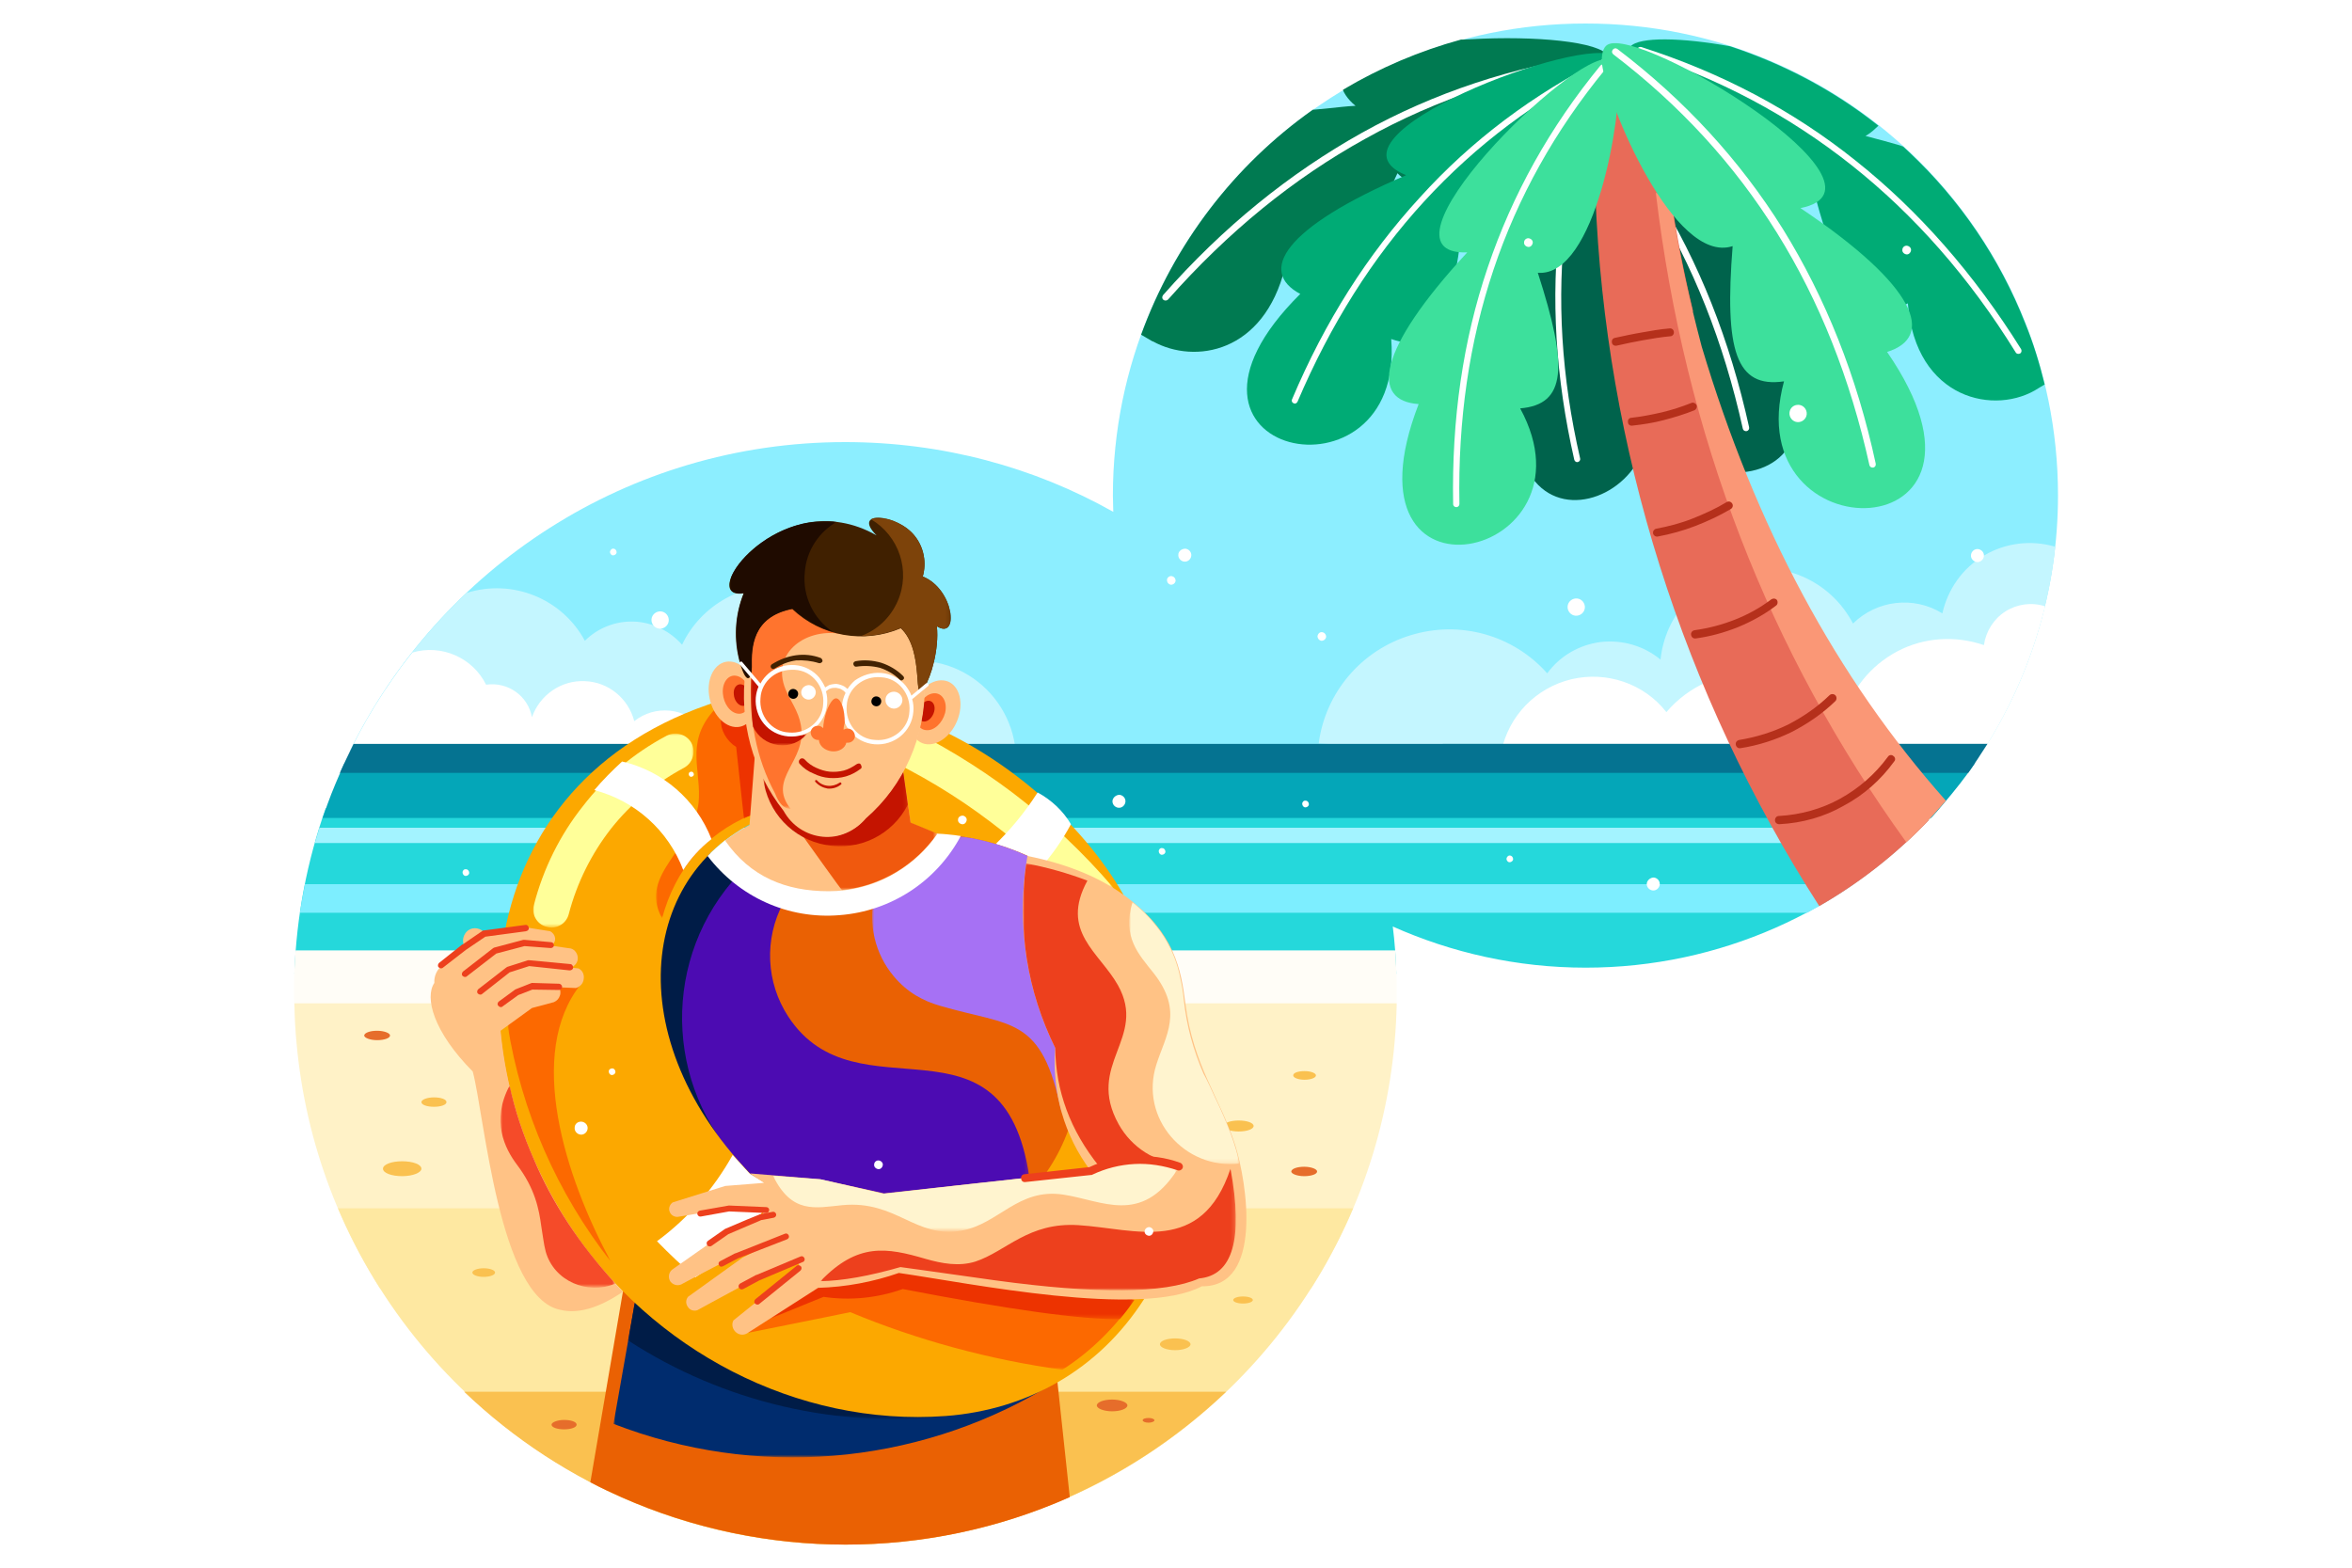 <?xml version="1.0" encoding="utf-8"?><!--Generator: Adobe Illustrator 25.2.0, SVG Export Plug-In . SVG Version: 6.00 Build 0)--><svg version="1.1" id="Layer_1" xmlns="http://www.w3.org/2000/svg" xmlns:xlink="http://www.w3.org/1999/xlink" x="0px" y="0px" viewBox="0 0 600 400" style="enable-background:new 0 0 600 400" xml:space="preserve"><style type="text/css">.st0{fill-rule:evenodd;clip-rule:evenodd;fill:#8CEEFF;}
	.st1{fill-rule:evenodd;clip-rule:evenodd;fill:#C4F6FF;}
	.st2{fill-rule:evenodd;clip-rule:evenodd;fill:#FFFFFF;}
	.st3{fill-rule:evenodd;clip-rule:evenodd;fill:#25D8DB;}
	.st4{fill-rule:evenodd;clip-rule:evenodd;fill:#04A6B8;}
	.st5{fill-rule:evenodd;clip-rule:evenodd;fill:#FFFDF7;}
	.st6{fill-rule:evenodd;clip-rule:evenodd;fill:#FFF2C7;}
	.st7{fill-rule:evenodd;clip-rule:evenodd;fill:#FEE8A1;}
	.st8{fill-rule:evenodd;clip-rule:evenodd;fill:#FAC150;}
	.st9{fill-rule:evenodd;clip-rule:evenodd;fill:#E66D2B;}
	.st10{fill-rule:evenodd;clip-rule:evenodd;fill:#7DEEFF;}
	.st11{fill-rule:evenodd;clip-rule:evenodd;fill:#057391;}
	.st12{fill-rule:evenodd;clip-rule:evenodd;fill:#A3F3FF;}
	.st13{fill-rule:evenodd;clip-rule:evenodd;fill:#FCA800;}
	.st14{filter:url(#Adobe_OpacityMaskFilter);}
	.st15{fill:url(#SVGID_2_);}
	.st16{mask:url(#SVGID_1_);fill:#FFFF99;}
	.st17{fill-rule:evenodd;clip-rule:evenodd;fill:#FFB085;}
	.st18{filter:url(#Adobe_OpacityMaskFilter_1_);}
	.st19{fill:url(#SVGID_4_);}
	.st20{mask:url(#SVGID_3_);fill-rule:evenodd;clip-rule:evenodd;fill:#FC6900;}
	.st21{fill-rule:evenodd;clip-rule:evenodd;fill:#00634C;}
	.st22{fill:#FFFFFF;}
	.st23{fill-rule:evenodd;clip-rule:evenodd;fill:#E86B58;}
	.st24{fill-rule:evenodd;clip-rule:evenodd;fill:#007A51;}
	.st25{fill-rule:evenodd;clip-rule:evenodd;fill:#00AB75;}
	.st26{fill-rule:evenodd;clip-rule:evenodd;fill:#3DE09C;}
	.st27{fill-rule:evenodd;clip-rule:evenodd;fill:#FA9776;}
	.st28{fill:#B5301B;}
	.st29{fill-rule:evenodd;clip-rule:evenodd;fill:#EA6103;}
	.st30{filter:url(#Adobe_OpacityMaskFilter_2_);}
	.st31{fill:url(#SVGID_6_);}
	.st32{mask:url(#SVGID_5_);fill-rule:evenodd;clip-rule:evenodd;fill:#4C0BB2;}
	.st33{filter:url(#Adobe_OpacityMaskFilter_3_);}
	.st34{fill:url(#SVGID_8_);}
	.st35{mask:url(#SVGID_7_);fill-rule:evenodd;clip-rule:evenodd;fill:#A671F4;}
	.st36{filter:url(#Adobe_OpacityMaskFilter_4_);}
	.st37{fill:url(#SVGID_10_);}
	.st38{mask:url(#SVGID_9_);fill-rule:evenodd;clip-rule:evenodd;fill:#002C6E;}
	.st39{filter:url(#Adobe_OpacityMaskFilter_5_);}
	.st40{fill:url(#SVGID_12_);}
	.st41{mask:url(#SVGID_11_);fill-rule:evenodd;clip-rule:evenodd;fill:#001C47;}
	.st42{filter:url(#Adobe_OpacityMaskFilter_6_);}
	.st43{fill:url(#SVGID_14_);}
	.st44{mask:url(#SVGID_13_);fill-rule:evenodd;clip-rule:evenodd;fill:#001C47;}
	.st45{filter:url(#Adobe_OpacityMaskFilter_7_);}
	.st46{fill:url(#SVGID_16_);}
	.st47{mask:url(#SVGID_15_);fill-rule:evenodd;clip-rule:evenodd;fill:#FC6900;}
	.st48{filter:url(#Adobe_OpacityMaskFilter_8_);}
	.st49{fill:url(#SVGID_18_);}
	.st50{mask:url(#SVGID_17_);fill-rule:evenodd;clip-rule:evenodd;fill:#ED3300;}
	.st51{filter:url(#Adobe_OpacityMaskFilter_9_);}
	.st52{fill:url(#SVGID_20_);}
	.st53{mask:url(#SVGID_19_);fill-rule:evenodd;clip-rule:evenodd;fill:#FC6900;}
	.st54{filter:url(#Adobe_OpacityMaskFilter_10_);}
	.st55{fill:url(#SVGID_22_);}
	.st56{mask:url(#SVGID_21_);fill-rule:evenodd;clip-rule:evenodd;fill:#ED3300;}
	.st57{filter:url(#Adobe_OpacityMaskFilter_11_);}
	.st58{fill:url(#SVGID_24_);}
	.st59{mask:url(#SVGID_23_);fill-rule:evenodd;clip-rule:evenodd;fill:#FC6900;}
	.st60{fill-rule:evenodd;clip-rule:evenodd;fill:#FFC285;}
	.st61{fill:#ED401D;}
	.st62{filter:url(#Adobe_OpacityMaskFilter_12_);}
	.st63{fill:url(#SVGID_26_);}
	.st64{mask:url(#SVGID_25_);fill-rule:evenodd;clip-rule:evenodd;fill:#F54B29;}
	.st65{filter:url(#Adobe_OpacityMaskFilter_13_);}
	.st66{fill:url(#SVGID_28_);}
	.st67{mask:url(#SVGID_27_);fill:#FFFF99;}
	.st68{filter:url(#Adobe_OpacityMaskFilter_14_);}
	.st69{fill:url(#SVGID_30_);}
	.st70{mask:url(#SVGID_29_);fill-rule:evenodd;clip-rule:evenodd;fill:#F0590E;}
	.st71{filter:url(#Adobe_OpacityMaskFilter_15_);}
	.st72{fill:url(#SVGID_32_);}
	.st73{mask:url(#SVGID_31_);fill-rule:evenodd;clip-rule:evenodd;fill:#C41400;}
	.st74{fill-rule:evenodd;clip-rule:evenodd;fill:#FF742E;}
	.st75{fill-rule:evenodd;clip-rule:evenodd;fill:#C41400;}
	.st76{filter:url(#Adobe_OpacityMaskFilter_16_);}
	.st77{fill:url(#SVGID_34_);}
	.st78{mask:url(#SVGID_33_);fill-rule:evenodd;clip-rule:evenodd;fill:#FFE7CF;}
	.st79{filter:url(#Adobe_OpacityMaskFilter_17_);}
	.st80{fill:url(#SVGID_36_);}
	.st81{mask:url(#SVGID_35_);fill-rule:evenodd;clip-rule:evenodd;fill:#FF742E;}
	.st82{fill-rule:evenodd;clip-rule:evenodd;fill:#402000;}
	.st83{fill:#C41400;}
	.st84{fill:#422201;}
	.st85{fill-rule:evenodd;clip-rule:evenodd;}
	.st86{filter:url(#Adobe_OpacityMaskFilter_18_);}
	.st87{fill:url(#SVGID_38_);}
	.st88{mask:url(#SVGID_37_);fill-rule:evenodd;clip-rule:evenodd;fill:#1F0B00;}
	.st89{filter:url(#Adobe_OpacityMaskFilter_19_);}
	.st90{fill:url(#SVGID_40_);}
	.st91{mask:url(#SVGID_39_);fill-rule:evenodd;clip-rule:evenodd;fill:#7D430A;}
	.st92{filter:url(#Adobe_OpacityMaskFilter_20_);}
	.st93{fill:url(#SVGID_42_);}
	.st94{mask:url(#SVGID_41_);fill-rule:evenodd;clip-rule:evenodd;fill:#C41400;}
	.st95{filter:url(#Adobe_OpacityMaskFilter_21_);}
	.st96{fill:url(#SVGID_44_);}
	.st97{mask:url(#SVGID_43_);fill-rule:evenodd;clip-rule:evenodd;fill:#ED401D;}
	.st98{filter:url(#Adobe_OpacityMaskFilter_22_);}
	.st99{fill:url(#SVGID_46_);}
	.st100{mask:url(#SVGID_45_);fill-rule:evenodd;clip-rule:evenodd;fill:#ED401D;}
	.st101{filter:url(#Adobe_OpacityMaskFilter_23_);}
	.st102{fill:url(#SVGID_48_);}
	.st103{mask:url(#SVGID_47_);fill-rule:evenodd;clip-rule:evenodd;fill:#FFF4CF;}
	.st104{filter:url(#Adobe_OpacityMaskFilter_24_);}
	.st105{fill:url(#SVGID_50_);}
	.st106{mask:url(#SVGID_49_);fill-rule:evenodd;clip-rule:evenodd;fill:#FFF4CF;}</style><g><path class="st0" d="M215.6,112.8c24.8,0,48.2,6.4,68.4,17.8c0-1.4-0.1-2.8-0.1-4.1c0-66.6,54-120.5,120.5-120.5
		C471,5.9,525,59.9,525,126.4c0,24.1-7.1,46.5-19.2,65.3H89.2C112.1,145,160.1,112.8,215.6,112.8"/><path class="st1" d="M101.1,171.8c77.4,50.4,130.1,57,158,19.9c-0.7-8-5.2-15.2-12-19.4c-6.8-4.2-15.3-4.9-22.7-1.9
		c-2.5-11.2-11.8-19.6-23.1-20.9c-11.4-1.3-22.4,4.7-27.3,15c-3.1-3.5-7.5-5.7-12.2-5.9c-4.7-0.2-9.3,1.6-12.6,4.9
		c-5.8-10.8-18.5-15.9-30.2-12.2C112.3,157.6,106.4,164.5,101.1,171.8 M471.4,197.1c27.3-11.2,40.9-16.8,40.9-16.8
		c6.4-12.8,10.5-26.6,12-40.8c-6.1-1.8-12.7-1-18.1,2.2c-5.5,3.2-9.3,8.6-10.7,14.8c-7.3-4.5-16.7-3.4-22.8,2.6
		c-5.3-10.2-16.6-15.8-28-13.7c-11.3,2.1-19.9,11.4-21.1,22.9c-4.2-3.5-9.7-5.1-15.2-4.5c-5.5,0.7-10.4,3.5-13.7,8
		c-8.7-9.8-22.3-13.6-34.9-9.7c-12.5,3.8-21.7,14.6-23.4,27.6C426.4,194.7,471.4,197.1,471.4,197.1z"/><path class="st2" d="M87.9,194.6c60.4,8.2,90.8,5.2,91.2-8.9c-4.3-5.2-12-5.9-17.3-1.7c-1.5-5.8-6.6-10-12.6-10.2
		c-6-0.3-11.5,3.5-13.5,9.2c-1-5.5-6.2-9.1-11.7-8.3c-3.4-6.9-11.4-10.4-18.8-8.2C98.4,175,92.5,184.5,87.9,194.6 M503.9,194.6
		c-68,10.6-108.3,9.6-120.9-2.9c1.9-9.1,8.8-16.2,17.9-18.4c9-2.1,18.5,1.1,24.2,8.4c5.7-6.7,14.1-10.4,22.9-10.1
		c8.8,0.3,17,4.7,22.1,11.8c2.1-7.4,7.1-13.6,13.9-17.2c6.8-3.6,14.8-4.1,22.1-1.6c0.5-3.5,2.5-6.7,5.5-8.6c3-1.9,6.7-2.4,10.1-1.3
		C518.2,169,512.2,182.5,503.9,194.6z"/><path class="st3" d="M494.8,206.2c-0.3,0.3-0.6,0.7-0.9,1l-0.1,0.1c-0.3,0.3-0.5,0.6-0.8,0.9l-0.2,0.2c-0.3,0.3-0.5,0.5-0.8,0.8
		c0,0-0.1,0.1-0.1,0.1h0c-22,23.1-53,37.6-87.4,37.6c-17.5,0-34.2-3.8-49.2-10.5c0.5,4,0.8,8,0.9,12.1H75.1c0.5-14.8,3.3-29,8-42.3
		H494.8z"/><path class="st4" d="M503.9,194.6c-2.5,3.7-5.3,7.2-8.2,10.6h0c-0.6,0.7-1.2,1.4-1.8,2.1l-0.1,0.1c-0.3,0.3-0.5,0.6-0.8,0.9
		l-0.2,0.2l-0.2,0.2H82.3c0.4-1.2,0.8-2.3,1.2-3.4h0c1.3-3.6,2.8-7.1,4.4-10.6H503.9z"/><path class="st5" d="M355.9,242.5c0.3,3.6,0.4,7.2,0.4,10.9c0,4-0.2,7.9-0.5,11.8H75.5c-0.6-7.6-0.7-15.1-0.1-22.7H355.9z"/><path class="st6" d="M356.3,256c-0.5,26.7-8.4,51.6-21.8,72.7H96.9c-13.4-21.1-21.3-46-21.8-72.7H356.3z"/><path class="st7" d="M345.2,308.3c-21.4,50.4-71.3,85.8-129.5,85.8s-108.1-35.4-129.5-85.8H345.2z"/><path class="st8" d="M102.6,296.3c2.7,0,4.9,0.8,4.9,1.9c0,1-2.2,1.9-4.9,1.9c-2.7,0-4.9-0.8-4.9-1.9
		C97.7,297.1,99.9,296.3,102.6,296.3"/><path class="st8" d="M312.8,355.1c-25.3,24.1-59.5,39-97.2,39c-37.7,0-71.9-14.8-97.2-39H312.8z"/><path class="st8" d="M123.4,323.6c1.6,0,2.9,0.5,2.9,1.1c0,0.6-1.3,1.1-2.9,1.1c-1.6,0-2.9-0.5-2.9-1.1
		C120.5,324.1,121.8,323.6,123.4,323.6"/><path class="st8" d="M332.8,273.3c1.6,0,2.9,0.5,2.9,1.1c0,0.6-1.3,1.1-2.9,1.1c-1.6,0-2.9-0.5-2.9-1.1
		C329.9,273.7,331.2,273.3,332.8,273.3"/><path class="st8" d="M299.8,341.5c2.2,0,3.9,0.7,3.9,1.5c0,0.8-1.8,1.5-3.9,1.5c-2.2,0-3.9-0.7-3.9-1.5
		C295.9,342.1,297.7,341.5,299.8,341.5"/><path class="st8" d="M317.1,330.8c1.4,0,2.5,0.4,2.5,0.9s-1.1,0.9-2.5,0.9c-1.4,0-2.5-0.4-2.5-0.9S315.7,330.8,317.1,330.8"/><path class="st8" d="M316,285.9c2.1,0,3.8,0.6,3.8,1.4c0,0.8-1.7,1.4-3.8,1.4s-3.8-0.6-3.8-1.4C312.2,286.5,313.9,285.9,316,285.9"/><path class="st8" d="M110.7,280c1.8,0,3.2,0.5,3.2,1.2c0,0.7-1.4,1.2-3.2,1.2c-1.8,0-3.2-0.5-3.2-1.2
		C107.5,280.6,108.9,280,110.7,280"/><path class="st9" d="M143.9,362.3c1.8,0,3.2,0.5,3.2,1.2c0,0.7-1.4,1.2-3.2,1.2c-1.8,0-3.2-0.5-3.2-1.2
		C140.7,362.9,142.2,362.3,143.9,362.3"/><path class="st9" d="M283.7,357.1c2.1,0,3.9,0.7,3.9,1.5s-1.7,1.5-3.9,1.5c-2.1,0-3.9-0.7-3.9-1.5S281.5,357.1,283.7,357.1"/><path class="st9" d="M293,361.8c0.9,0,1.5,0.3,1.5,0.6c0,0.3-0.7,0.6-1.5,0.6c-0.9,0-1.5-0.3-1.5-0.6
		C291.5,362,292.2,361.8,293,361.8"/><path class="st10" d="M472.9,225.6c-3.8,2.6-7.8,5.1-11.9,7.3H76.5c0.4-2.4,0.8-4.9,1.3-7.3H472.9z"/><path class="st11" d="M507,189.8c-1.6,2.5-3.2,5-4.9,7.4H86.7c1.1-2.5,2.3-4.9,3.5-7.4H507z"/><path class="st12" d="M490.1,211.2c-1.3,1.3-2.7,2.7-4.1,3.9H80.3c0.4-1.3,0.8-2.6,1.2-3.9H490.1z"/><path class="st13" d="M232.9,183.2c-10.3,13.7-8.5,32.9,4,44.5c12.6,11.6,36.9,11.9,49.7,0.6C275.9,209.6,255.5,191.7,232.9,183.2"/><defs><filter id="Adobe_OpacityMaskFilter" filterUnits="userSpaceOnUse" x="224.5" y="184.3" width="59.5" height="48.3"><feColorMatrix type="matrix" values="1 0 0 0 0  0 1 0 0 0  0 0 1 0 0  0 0 0 1 0"/></filter></defs><mask maskUnits="userSpaceOnUse" x="224.5" y="184.3" width="59.5" height="48.3" id="SVGID_1_"><g class="st14"><linearGradient id="SVGID_2_" gradientUnits="userSpaceOnUse" x1="-251.385" y1="597.417" x2="-215.226" y2="566.839" gradientTransform="matrix(1 0 0 1 489.33 -375.263)"><stop offset="0" style="stop-color:#000000"/><stop offset="1" style="stop-color:#FFFFFF"/></linearGradient><rect x="224.5" y="184.3" class="st15" width="59.5" height="48.3"/></g></mask><path class="st16" d="M228.4,184.3c10.6,4.9,20.7,11,30.1,18.1c9.3,7.1,17.9,15.2,25.5,24.1l-7.1,6c-7.2-8.5-15.3-16.1-24.1-22.7
		c-8.8-6.7-18.3-12.4-28.4-17.1L228.4,184.3z"/><path class="st2" d="M252.9,216.4c8.2,3.5,12.3,5.3,12.3,5.3c3.1-3.4,5.8-7.3,8-11.4c-2-3.4-5-6.2-8.5-8.1
		C261.3,207.5,257.4,212.2,252.9,216.4"/><path class="st17" d="M136.9,251.2c11.6-4.5,26,7.5,32.2,26.8c6.2,19.3,1.9,38.6-9.6,43.1c-11.6,4.5-26-7.5-32.2-26.8
		C121.1,275,125.4,255.7,136.9,251.2"/><defs><filter id="Adobe_OpacityMaskFilter_1_" filterUnits="userSpaceOnUse" x="173.8" y="315.5" width="29.8" height="18.9"><feColorMatrix type="matrix" values="1 0 0 0 0  0 1 0 0 0  0 0 1 0 0  0 0 0 1 0"/></filter></defs><mask maskUnits="userSpaceOnUse" x="173.8" y="315.5" width="29.8" height="18.9" id="SVGID_3_"><g class="st18"><linearGradient id="SVGID_4_" gradientUnits="userSpaceOnUse" x1="-205.825" y1="546.608" x2="-228.277" y2="542.884" gradientTransform="matrix(1 0 0 1 411.409 -218.901)"><stop offset="0" style="stop-color:#000000"/><stop offset="1" style="stop-color:#FFFFFF"/></linearGradient><rect x="173.8" y="315.5" class="st19" width="29.8" height="18.9"/></g></mask><path class="st20" d="M173.8,327.8c18.5-16.1,28.4-16.5,29.8-1.2c0,0-8.5,2.6-25.5,7.7C188,325.4,193,321,193,321
		C180.5,325.2,174.1,327.5,173.8,327.8"/><path class="st21" d="M379.3,17.7c5.8,15.5,18.7,39.8,30.3,36c-2.1,26.6,0.8,36.3,13.1,34.5c-12.1,44.7,61.7,43.9,26.3-7.5
		c12.2-3.8,7.9-16.6-22.1-36.7c14.3-2.9,2-15.8-14-26.6c-1.6,1.4-3.7,2.2-6,2.2c-1.4,0-2.8-0.3-4-0.9l-0.2-0.1
		c-0.7-0.1-1.3-0.3-1.9-0.5l0.4,0.2h-1.7c-0.7,0-1.3-0.1-2-0.2h-0.2c-0.7,0-1.4-0.1-2.1-0.2h-3.4c-0.2,0-0.4,0-0.7,0l-2.7-0.2H379.3
		z"/><path class="st22" d="M398.4,21.4c8.6,8.7,16.1,18.3,22.6,28.7c10.9,17.5,18.7,37.2,23.6,59.3c0.1,0.4,0.5,0.7,1,0.6
		c0.4-0.1,0.7-0.5,0.6-1c-4.9-22.2-12.8-42.2-23.8-59.8c-6.5-10.4-14.1-20-22.7-28.8C399.3,20.8,398.9,21.1,398.4,21.4"/><path class="st21" d="M422.3,18.4c0.5,15.5-1.7,35.6-11.8,36.8c12.5,22,14,31.4,2.7,34.8c28.4,33.5-35.1,62.5-25.6,4.2
		c-12,1.7-13.5-11,4.2-40.4c-15.4,3.8-6.1-17.9,5.7-35.3c0.1,0,0.2,0.1,0.3,0.1c0.7,0.2,1.4,0.4,2.1,0.5l2,0.2c0.3,0,0.7,0.1,1,0.1
		h5.5c0.7,0.1,1.3,0.1,2,0.1c0.6,0,1.2,0.1,1.9,0.1h5.7C419.5,19.5,421,19.1,422.3,18.4"/><path class="st22" d="M409.8,16c-5.3,13.2-8.8,26.7-10.4,40.7c-2.3,19.4-1.1,39.5,3.7,60.3c0.1,0.4-0.2,0.8-0.6,0.9
		c-0.4,0.1-0.8-0.2-0.9-0.6c-4.8-21-6-41.3-3.7-60.9c1.7-14.1,5.2-27.7,10.5-41C408.8,15.7,409.3,15.8,409.8,16"/><path class="st23" d="M464.1,231.2c10.3-5.9,19.7-13.3,27.9-21.9l0,0l-2.2-2.2c-0.2-0.2-0.4-0.4-0.6-0.6l-1.9-2.3
		c-0.2-0.2-0.4-0.4-0.6-0.6c-0.7-0.7-1.4-1.4-1.9-2.3c-0.5-0.6-1-1.2-1.4-1.9c-0.1-0.1-0.1-0.1-0.2-0.2l-0.9-1.2
		c-0.3-0.3-0.5-0.6-0.8-0.9c-0.9-0.7-1.8-1.6-2.4-2.7c-0.6-0.7-1.2-1.4-1.6-2.3l-0.6-1.3c-0.5-0.5-1-1-1.5-1.6
		c-1.1-0.8-1.9-1.8-2.6-3c-0.3-0.3-0.7-0.5-1-0.9c-0.2-0.2-0.4-0.4-0.7-0.7c-0.1-0.1-0.1-0.1-0.2-0.2l-0.9-0.9c-0.8-0.8-1.5-1.8-2-3
		c-0.5-0.6-0.9-1.4-1.3-2.1l-0.1-0.1c-0.3-0.4-0.6-0.9-0.9-1.3c-0.6-0.8-1.1-1.6-1.4-2.5c-0.3-0.4-0.5-0.8-0.7-1.3l-0.1-0.1
		c-0.8-1-1.4-2.2-1.7-3.5c-0.2-0.4-0.3-0.9-0.4-1.3c-0.3-0.6-0.5-1.3-0.6-2c-0.4-0.9-0.8-1.8-0.9-2.9c-0.1-0.3-0.2-0.7-0.3-1.1
		c-0.1-0.2-0.2-0.3-0.3-0.5c-1-1-1.7-2.3-2.1-3.6c-0.5-0.7-0.9-1.4-1.2-2.2c-0.5-0.8-0.9-1.8-1.2-2.8c-0.1-0.2-0.2-0.4-0.2-0.6
		c-0.9-1.1-1.6-2.4-1.9-3.8c-0.1-0.2-0.2-0.4-0.2-0.6l-0.4-1.1c-0.1-0.3-0.2-0.6-0.3-0.8c-0.2-0.4-0.3-0.8-0.4-1.3
		c-0.5-0.9-0.9-1.9-1-2.9c-0.2-0.3-0.3-0.6-0.4-1c-0.7-1.1-1.1-2.3-1.4-3.6c-0.9-1.4-1.4-3.1-1.4-5v-0.2c-0.1-0.2-0.1-0.4-0.2-0.5
		c-0.4-0.9-0.6-1.9-0.7-2.9c-0.1-0.2-0.1-0.4-0.2-0.6c-0.4-0.9-0.6-1.9-0.7-2.9c-0.2-0.5-0.3-1-0.4-1.5c-0.1-0.3-0.2-0.6-0.3-0.8
		c0-0.1-0.1-0.2-0.1-0.3c-0.5-0.8-0.9-1.7-1.2-2.6l-0.1-0.3c-0.2-0.3-0.3-0.7-0.5-1c-0.3-0.4-0.5-0.8-0.7-1.3
		c-0.2-0.3-0.3-0.6-0.4-0.9c-0.2-0.3-0.3-0.6-0.4-0.9c-0.2-0.3-0.3-0.6-0.4-0.9c-0.2-0.3-0.3-0.6-0.4-0.9c-0.7-1.2-1.1-2.5-1.2-3.9
		c-0.3-0.9-0.5-1.9-0.5-2.9v-2c-0.1-0.2-0.1-0.3-0.1-0.5c-0.1-0.3-0.3-0.5-0.4-0.8c-0.2-0.3-0.3-0.6-0.4-0.9c-0.3-0.5-0.5-1-0.7-1.6
		c-0.4-0.4-0.7-0.9-1-1.4c-0.6-0.6-1-1.2-1.4-1.9c-1.2-1.5-1.9-3.3-2-5.3c-0.6-1.2-0.9-2.6-0.9-4v-0.2c-0.2-0.9-0.4-1.7-0.4-2.7
		c-0.7-2.2-0.6-4.6,0.4-6.6c-2.3-9.5-4.2-19.2-5.6-28.9c3.5-4.8,2.9-11.5-1.5-15.6c-4.4-4.1-9.2-13.9-13.8-10
		c-4.6,3.9-7.4,20.2-4,25.2C409.5,114.3,429.2,176.9,464.1,231.2"/><path class="st24" d="M410.3,14.3c0.7,1.1,0.3,3.1-1.3,5.2c-6,8-41.7,36.4-52.5,24.7c-11.3,24.7-18.7,31.9-28.7,24.1
		c-5.4,21.8-23,24.7-33.7,18.8l0,0l0,0c0,0,0,0-0.1,0l0,0l-2.9-1.7c8.4-23.1,23.7-43.2,43.8-57.4c0,0,1.4-0.1,4.3-0.4
		c2.1-0.2,4.3-0.5,6.6-0.6c-1.1-0.9-1.9-1.8-2.5-2.7c-0.4-0.6-0.6-1-0.7-1.4c9.4-5.6,19.5-9.9,30.1-12.8c0,0,0.9,0,2.6-0.1
		C391.7,9.1,408.1,10.6,410.3,14.3"/><path class="st22" d="M407.6,13.9c0.5-0.1,0.9,0.3,1,0.7c0.1,0.5-0.3,0.9-0.7,1c-21.4,3-41.3,9.6-59.6,19.8
		c-18.3,10.1-35.1,23.8-50.3,41c-0.3,0.3-0.8,0.4-1.2,0.1c-0.4-0.3-0.4-0.8-0.1-1.2c15.3-17.4,32.3-31.1,50.7-41.4
		C365.9,23.6,385.9,17,407.6,13.9"/><path class="st25" d="M411.8,14.4c0.9,0.8,1.2,2.6,0.4,5c-2.9,8.9-26,44.5-39.1,37.3c-2.7,25.2-7.1,33.7-18.2,29.8
		c3.5,43.8-65.1,30.1-23.2-11.5c-10.7-5.7-4.5-16.8,27-30.3C334.6,34.9,404.8,8.4,411.8,14.4"/><path class="st22" d="M409.3,14.9c0.4-0.2,0.9,0,1.1,0.3c0.2,0.4,0,0.9-0.3,1.1c-18,9-33.6,20.7-46.8,35.1
		c-13.2,14.4-23.9,31.4-32.3,51.1c-0.2,0.4-0.6,0.6-1,0.4c-0.4-0.2-0.6-0.6-0.4-1c8.4-19.9,19.3-37,32.6-51.5
		C375.3,35.9,391.1,24,409.3,14.9"/><path class="st26" d="M410.4,15.2c1.1,0.3,2.1,1.9,2.4,4.4c1,9.3-5.7,51.2-20.5,50c7.8,24.1,7.3,33.6-4.5,34.6
		c21,38.6-47.2,54-25.9-1.1c-12.1-0.8-10.9-13.5,12.4-38.7C348.2,65.3,401.6,12.6,410.4,15.2"/><path class="st22" d="M408.3,16.7c0.3-0.3,0.8-0.4,1.1-0.1c0.3,0.3,0.4,0.8,0.1,1.1c-12.8,15.6-22.3,32.6-28.5,51.1
		c-6.2,18.5-9.1,38.4-8.7,59.8c0,0.4-0.3,0.8-0.8,0.8c-0.4,0-0.8-0.3-0.8-0.8c-0.4-21.6,2.5-41.7,8.8-60.3
		C385.8,49.6,395.4,32.4,408.3,16.7"/><path class="st25" d="M415.9,11.9c-0.8,1-0.8,2.9,0.4,5.3c4.5,8.7,34.3,41.9,46.6,32.3c6.9,25.6,12.8,33.8,23.8,27.9
		c1.9,24.7,22.5,28.8,33.4,21.6c1-0.6,1.5-0.9,1.5-0.9c-1.3-5.3-2.9-10.6-5-15.7c-6.5-16.5-16.6-31.4-29.6-43.6
		c-0.5-0.5-1-0.9-1.5-1.4c-0.5-0.2-0.8-0.3-0.8-0.3c-2.7-0.8-5.7-1.6-8.8-2.4c1-0.6,1.9-1.3,2.5-1.9c0.5-0.5,0.8-0.7,0.8-0.7
		c-11.3-9-24.2-15.8-37.9-20.3C429.1,9.6,418.1,9.3,415.9,11.9"/><path class="st22" d="M418.7,12c-0.4-0.1-0.9,0.1-1,0.5c-0.1,0.4,0.1,0.9,0.5,1c20.2,6.4,38.2,16,54.2,28.7
		c16,12.7,30,28.6,41.8,47.7c0.2,0.4,0.7,0.5,1.1,0.3c0.4-0.2,0.5-0.7,0.3-1.1c-12-19.2-26.1-35.3-42.2-48.1
		C457.3,28.1,439,18.5,418.7,12"/><path class="st27" d="M422.4,49.2c6,2.2,7.5,4.2,4.5,5.9c1.5,9.7,3.9,20.8,7.2,33.3c13.7,45.9,34.4,84.5,62.3,115.9
		c-3.2,3.7-6.5,7.3-10.1,10.6C451.2,166.3,429.8,111.1,422.4,49.2"/><path class="st26" d="M410.1,11.4c-1.1,0.6-1.7,2.5-1.4,5.1c1.3,9.8,18.3,51.2,33.3,46.3c-2.1,26.6,0.8,36.3,13.1,34.5
		c-12.1,44.7,61.7,43.9,26.3-7.5c12.2-3.8,7.9-16.6-22.1-36.7C486.3,47.7,418.5,6.6,410.1,11.4"/><path class="st22" d="M412.6,12.5c-0.4-0.3-0.9-0.2-1.2,0.2c-0.3,0.4-0.2,0.9,0.2,1.2c16.9,12.9,30.8,28,41.7,45.5
		c10.9,17.5,18.7,37.2,23.6,59.3c0.1,0.4,0.5,0.7,1,0.6c0.4-0.1,0.7-0.5,0.6-1C473.7,96,465.7,76,454.8,58.4
		C443.8,40.8,429.7,25.5,412.6,12.5"/><path class="st28" d="M453.9,210.3c-0.6,0-1.1-0.4-1.1-1c0-0.6,0.4-1.1,1-1.1c5.5-0.3,10.9-1.8,15.6-4.4c4.7-2.6,8.9-6.2,12.2-10.7
		c0.3-0.5,1-0.6,1.4-0.2c0.5,0.3,0.6,1,0.2,1.4c-3.4,4.7-7.8,8.6-12.9,11.3C465.4,208.4,459.8,210,453.9,210.3"/><path class="st28" d="M466.7,177.4c0.4-0.4,1.1-0.4,1.5,0c0.4,0.4,0.4,1.1,0,1.5c-3.3,3.2-7.1,5.8-11.2,7.9c-4.1,2-8.5,3.4-13,4.1
		c-0.6,0.1-1.1-0.3-1.2-0.9c-0.1-0.6,0.3-1.1,0.9-1.2c4.3-0.7,8.5-2,12.4-3.9C460,182.9,463.6,180.4,466.7,177.4"/><path class="st28" d="M451.9,152.9c0.5-0.3,1.1-0.2,1.4,0.2c0.3,0.5,0.2,1.1-0.2,1.4c-3,2.3-6.3,4.1-9.7,5.5
		c-3.5,1.4-7.1,2.4-10.8,2.9c-0.6,0.1-1.1-0.3-1.2-0.9c-0.1-0.6,0.3-1.1,0.9-1.2c3.6-0.5,7-1.4,10.3-2.7
		C445.9,156.8,449,155.1,451.9,152.9"/><path class="st28" d="M440.5,128.1c0.5-0.3,1.1-0.1,1.4,0.4c0.3,0.5,0.1,1.1-0.4,1.4c-2.9,1.7-5.9,3.1-9,4.3
		c-3.1,1.2-6.4,2.1-9.6,2.7c-0.6,0.1-1.1-0.3-1.2-0.8c-0.1-0.6,0.3-1.1,0.8-1.2c3.2-0.6,6.3-1.4,9.3-2.6
		C434.8,131.1,437.7,129.8,440.5,128.1"/><path class="st28" d="M431.5,102.8c0.5-0.2,1.1,0.1,1.3,0.6c0.2,0.5-0.1,1.1-0.6,1.3c-2.5,1-5.1,1.8-7.8,2.5
		c-2.6,0.7-5.3,1.1-8,1.4c-0.6,0.1-1.1-0.3-1.1-0.9c-0.1-0.6,0.3-1.1,0.9-1.1c2.6-0.3,5.2-0.8,7.8-1.4
		C426.5,104.6,429,103.8,431.5,102.8"/><path class="st28" d="M425.9,83.8c0.6-0.1,1.1,0.4,1.1,0.9c0.1,0.6-0.4,1.1-0.9,1.1c-2.3,0.2-4.6,0.6-6.9,1
		c-2.3,0.4-4.6,0.9-6.8,1.4c-0.6,0.1-1.1-0.2-1.2-0.8c-0.1-0.6,0.2-1.1,0.8-1.2c2.3-0.5,4.6-1,7-1.4C421.2,84.4,423.5,84,425.9,83.8
		"/><path class="st9" d="M332.7,297.7c1.8,0,3.3,0.6,3.3,1.2c0,0.7-1.5,1.2-3.3,1.2c-1.8,0-3.3-0.6-3.3-1.2
		C329.5,298.2,330.9,297.7,332.7,297.7"/><path class="st9" d="M96.2,263c1.8,0,3.3,0.6,3.3,1.2c0,0.7-1.5,1.2-3.3,1.2c-1.8,0-3.3-0.6-3.3-1.2C93,263.5,94.4,263,96.2,263"/><path class="st2" d="M302.4,140c0.9,0.1,1.6,0.9,1.5,1.8c-0.1,0.9-0.9,1.6-1.8,1.5c-0.9-0.1-1.6-0.9-1.5-1.8
		C300.6,140.7,301.4,140,302.4,140"/><path class="st2" d="M298.9,147c0.6,0.1,1,0.6,1,1.2c-0.1,0.6-0.6,1-1.2,1c-0.6-0.1-1-0.6-1-1.2C297.7,147.4,298.3,146.9,298.9,147
		"/><path class="st2" d="M337.3,161.3c0.6,0.1,1,0.6,1,1.2c-0.1,0.6-0.6,1-1.2,1c-0.6-0.1-1-0.6-1-1.2
		C336.2,161.7,336.7,161.2,337.3,161.3"/><path class="st2" d="M285.6,202.8c0.9,0.1,1.6,0.9,1.5,1.8c-0.1,0.9-0.9,1.6-1.8,1.5c-0.9-0.1-1.6-0.9-1.5-1.8
		C283.9,203.5,284.7,202.8,285.6,202.8"/><path class="st2" d="M216.3,154.7c0.9,0.1,1.6,0.9,1.5,1.8c-0.1,0.9-0.9,1.6-1.8,1.5c-0.9-0.1-1.6-0.9-1.5-1.8
		C214.5,155.3,215.3,154.6,216.3,154.7"/><path class="st29" d="M150.6,378.2c2.6,1.4,5.2,2.6,7.9,3.8l0,0c36.4,16.1,77.9,16.2,114.4,0l-4.7-43.9l-102.6-6.3
		c-0.9-3.6-3.2-4.3-6.7-2.2L150.6,378.2z M150.5,225.6c-5.9,30.1,6.2,60.8,31,78.9c24.7,18.1,57.7,20.2,84.6,5.4
		c21.6-12.4,20.3-42.9-3.9-91.5c-7.2-3.3-15.1-5.2-23-5.6c-13.7-2.5-25.8-4.1-36.3-4.8c-0.7,4.4-4.4,7.6-8.8,7.8
		c-0.2,0.1-0.3,0.2-0.5,0.2c-0.2,0.1-0.4,0.2-0.6,0.3c-0.5,0.3-1,0.5-1.6,0.7c-0.1,0.1-0.2,0.2-0.3,0.2c-1.6,1.3-3.7,2.1-5.9,2.1
		c-5.1,0-9.3-4.2-9.3-9.3c0-0.6,0-1.2,0.2-1.9C160.3,210.2,151.9,216,150.5,225.6z"/><defs><filter id="Adobe_OpacityMaskFilter_2_" filterUnits="userSpaceOnUse" x="157.7" y="215.8" width="104.9" height="102.3"><feColorMatrix type="matrix" values="1 0 0 0 0  0 1 0 0 0  0 0 1 0 0  0 0 0 1 0"/></filter></defs><mask maskUnits="userSpaceOnUse" x="157.7" y="215.8" width="104.9" height="102.3" id="SVGID_5_"><g class="st30"><linearGradient id="SVGID_6_" gradientUnits="userSpaceOnUse" x1="-91.406" y1="498.641" x2="-227.076" y2="517.967" gradientTransform="matrix(1 0 0 1 386.691 -243.847)"><stop offset="0" style="stop-color:#000000"/><stop offset="1" style="stop-color:#FFFFFF"/></linearGradient><rect x="157.7" y="215.8" class="st31" width="104.9" height="102.3"/></g></mask><path class="st32" d="M166.4,224.7c-15.9,26.6-9.6,61,14.8,80.2c24.4,19.2,59.3,17.3,81.4-4.5c-6.6-44.8-44-14.3-61.5-41
		c-5.7-8.7-6.2-19.8-1.3-29C178.4,213,167.3,211.1,166.4,224.7"/><defs><filter id="Adobe_OpacityMaskFilter_3_" filterUnits="userSpaceOnUse" x="222.5" y="213.3" width="53" height="70.5"><feColorMatrix type="matrix" values="1 0 0 0 0  0 1 0 0 0  0 0 1 0 0  0 0 0 1 0"/></filter></defs><mask maskUnits="userSpaceOnUse" x="222.5" y="213.3" width="53" height="70.5" id="SVGID_7_"><g class="st33"><linearGradient id="SVGID_8_" gradientUnits="userSpaceOnUse" x1="-303.889" y1="528.99" x2="-212.245" y2="551.026" gradientTransform="matrix(1 0 0 1 486.254 -296.418)"><stop offset="0" style="stop-color:#000000"/><stop offset="1" style="stop-color:#FFFFFF"/></linearGradient><rect x="222.5" y="213.3" class="st34" width="53" height="70.5"/></g></mask><path class="st35" d="M262.1,218.4c14.2,30.8,17.1,52.7,8.7,65.5c-5-24.9-12.8-21.9-31.1-27.3c-4.1-1.2-8.2-3.3-11.7-7.5
		c-4.8-5.7-6.6-13.4-4.9-20.7c10.4-6.4,17.7-11.3,22-15C250.9,214.2,256.7,215.9,262.1,218.4"/><defs><filter id="Adobe_OpacityMaskFilter_4_" filterUnits="userSpaceOnUse" x="156.5" y="329.7" width="110" height="42.1"><feColorMatrix type="matrix" values="1 0 0 0 0  0 1 0 0 0  0 0 1 0 0  0 0 0 1 0"/></filter></defs><mask maskUnits="userSpaceOnUse" x="156.5" y="329.7" width="110" height="42.1" id="SVGID_9_"><g class="st36"><linearGradient id="SVGID_10_" gradientUnits="userSpaceOnUse" x1="-145.63" y1="568.204" x2="-187.109" y2="484.601" gradientTransform="matrix(1 0 0 1 384.987 -161.357)"><stop offset="0" style="stop-color:#000000"/><stop offset="1" style="stop-color:#FFFFFF"/></linearGradient><rect x="156.5" y="329.7" class="st37" width="110" height="42.1"/></g></mask><path class="st38" d="M162.4,329.7c29.7,22.4,67.5,31.3,104.1,24.6c-33.3,19.7-73.9,23-110,9C160.5,340.9,162.4,329.7,162.4,329.7"/><defs><filter id="Adobe_OpacityMaskFilter_5_" filterUnits="userSpaceOnUse" x="161.9" y="213.5" width="29.5" height="86"><feColorMatrix type="matrix" values="1 0 0 0 0  0 1 0 0 0  0 0 1 0 0  0 0 0 1 0"/></filter></defs><mask maskUnits="userSpaceOnUse" x="161.9" y="213.5" width="29.5" height="86" id="SVGID_11_"><g class="st39"><linearGradient id="SVGID_12_" gradientUnits="userSpaceOnUse" x1="-190.92" y1="537.604" x2="-230.374" y2="524.183" gradientTransform="matrix(1 0 0 1 393.182 -272.359)"><stop offset="0" style="stop-color:#000000"/><stop offset="1" style="stop-color:#FFFFFF"/></linearGradient><rect x="161.9" y="213.5" class="st40" width="29.5" height="86"/></g></mask><path class="st41" d="M173.2,213.5c-9.8,13.6-13.5,30.7-10,47c3.5,16.4,13.7,30.5,28.2,38.9c-21.3-19.6-23.3-52.5-4.6-74.5
		C184.5,219.4,179.9,215.6,173.2,213.5"/><defs><filter id="Adobe_OpacityMaskFilter_6_" filterUnits="userSpaceOnUse" x="160.3" y="332.5" width="82.8" height="29.6"><feColorMatrix type="matrix" values="1 0 0 0 0  0 1 0 0 0  0 0 1 0 0  0 0 0 1 0"/></filter></defs><mask maskUnits="userSpaceOnUse" x="160.3" y="332.5" width="82.8" height="29.6" id="SVGID_13_"><g class="st42"><linearGradient id="SVGID_14_" gradientUnits="userSpaceOnUse" x1="-208.579" y1="552.585" x2="-193.094" y2="529.592" gradientTransform="matrix(1 0 0 1 390.702 -176.258)"><stop offset="0" style="stop-color:#000000"/><stop offset="1" style="stop-color:#FFFFFF"/></linearGradient><rect x="160.3" y="332.5" class="st43" width="82.8" height="29.6"/></g></mask><path class="st44" d="M161.9,332.5c31.2,19.1,58.2,28.7,81.1,28.7c-29,3.5-58.3-3.3-82.8-19.2C161.4,335.7,161.9,332.5,161.9,332.5
		"/><path class="st13" d="M275.2,270.3c7.1,2.6,12.3,8.9,13.3,16.4c1.1,7.5-2.1,15-8.3,19.4c-6.1,4.4-14.3,5.1-21.1,1.8
		C270,298.4,275.9,284.6,275.2,270.3 M204.3,308.1c-2.3-2.2-6.6-5-12.9-8.6c-34.9-36.3-28-81.3,8.4-92.7c0-1.2,0-2.4,0-3.6
		c1.2-3.5,1.4-7.2,0.4-10.7c0.3-3.5,0.8-5.1,1.4-4.9c-1,0.3-2,0.7-2.9,1c-2-3.9-4.9-9.8-9-11.5c-68.7,17.2-76.4,87.1-44.2,135.9
		c20.7,31.3,57.6,51.1,95.8,48.3c20.6-1.6,38.9-11.6,50.6-29.9c-48.7-14.7-73-22-73-22C214,309.7,209,309.2,204.3,308.1z"/><defs><filter id="Adobe_OpacityMaskFilter_7_" filterUnits="userSpaceOnUse" x="167.3" y="180.1" width="31.1" height="54.3"><feColorMatrix type="matrix" values="1 0 0 0 0  0 1 0 0 0  0 0 1 0 0  0 0 0 1 0"/></filter></defs><mask maskUnits="userSpaceOnUse" x="167.3" y="180.1" width="31.1" height="54.3" id="SVGID_15_"><g class="st45"><linearGradient id="SVGID_16_" gradientUnits="userSpaceOnUse" x1="-249.044" y1="589.76" x2="-204.686" y2="575.004" gradientTransform="matrix(1 0 0 1 401.473 -372.382)"><stop offset="0" style="stop-color:#000000"/><stop offset="1" style="stop-color:#FFFFFF"/></linearGradient><rect x="167.3" y="180.1" class="st46" width="31.1" height="54.3"/></g></mask><path class="st47" d="M183.2,180.1c6.7,0,12.7,4.4,14.6,10.9c1.9,6.5-0.7,13.4-6.4,17c-11.6,5-19.1,13.8-22.5,26.3
		c-6.4-11.5,9-17.9,9.4-30.8C178.6,195.5,174.7,188.5,183.2,180.1"/><defs><filter id="Adobe_OpacityMaskFilter_8_" filterUnits="userSpaceOnUse" x="183.7" y="180.7" width="13.2" height="28.2"><feColorMatrix type="matrix" values="1 0 0 0 0  0 1 0 0 0  0 0 1 0 0  0 0 0 1 0"/></filter></defs><mask maskUnits="userSpaceOnUse" x="183.7" y="180.7" width="13.2" height="28.2" id="SVGID_17_"><g class="st48"><linearGradient id="SVGID_18_" gradientUnits="userSpaceOnUse" x1="-244.456" y1="619.242" x2="-231.966" y2="599.31" gradientTransform="matrix(1 0 0 1 426.636 -411.58)"><stop offset="0" style="stop-color:#000000"/><stop offset="1" style="stop-color:#FFFFFF"/></linearGradient><rect x="183.7" y="180.7" class="st49" width="13.2" height="28.2"/></g></mask><path class="st50" d="M191.4,208.1c4.7-8.7,6.4-15.5,5.1-20.3c0-3-2-5.7-4.8-6.7c-2.9-1-6,0-7.9,2.3c0,2.9,1.5,5.6,4,7.2
		c1.3,12.2,2,18.3,2,18.3C190.2,208.6,190.8,208.3,191.4,208.1"/><path class="st2" d="M177.4,325.9c8.6-5.7,15.7-13.3,20.6-22.4c0,0-2.2-1.3-6.7-4c0,0-1.5-1.6-4.4-4.8c-4.8,8.6-11.3,16.1-19.3,22
		C170.8,320,174,323,177.4,325.9"/><defs><filter id="Adobe_OpacityMaskFilter_9_" filterUnits="userSpaceOnUse" x="190.6" y="318.3" width="98.7" height="31.3"><feColorMatrix type="matrix" values="1 0 0 0 0  0 1 0 0 0  0 0 1 0 0  0 0 0 1 0"/></filter></defs><mask maskUnits="userSpaceOnUse" x="190.6" y="318.3" width="98.7" height="31.3" id="SVGID_19_"><g class="st51"><linearGradient id="SVGID_20_" gradientUnits="userSpaceOnUse" x1="-151.601" y1="555.912" x2="-217.05" y2="517.937" gradientTransform="matrix(1 0 0 1 437.348 -195.45)"><stop offset="0" style="stop-color:#000000"/><stop offset="1" style="stop-color:#FFFFFF"/></linearGradient><rect x="190.6" y="318.3" class="st52" width="98.7" height="31.3"/></g></mask><path class="st53" d="M289.4,331.5c-46.7-20.2-79.7-17.3-98.7,8.6c17.5-3.5,26.2-5.3,26.2-5.3c17.3,7.2,35.5,12.1,54.1,14.7
		C278.2,344.9,284.5,338.7,289.4,331.5"/><defs><filter id="Adobe_OpacityMaskFilter_10_" filterUnits="userSpaceOnUse" x="196.6" y="320.7" width="92.8" height="15.8"><feColorMatrix type="matrix" values="1 0 0 0 0  0 1 0 0 0  0 0 1 0 0  0 0 0 1 0"/></filter></defs><mask maskUnits="userSpaceOnUse" x="196.6" y="320.7" width="92.8" height="15.8" id="SVGID_21_"><g class="st54"><linearGradient id="SVGID_22_" gradientUnits="userSpaceOnUse" x1="-184.559" y1="569.13" x2="-209.212" y2="536.67" gradientTransform="matrix(1 0 0 1 446.481 -215.631)"><stop offset="0" style="stop-color:#000000"/><stop offset="1" style="stop-color:#FFFFFF"/></linearGradient><rect x="196.6" y="320.7" class="st55" width="92.8" height="15.8"/></g></mask><path class="st56" d="M229.7,323.3c-19.4,0.9-30.5,5.3-33.1,13.1c9-3.7,13.5-5.5,13.5-5.5c6.8,1,13.7,0.3,20.2-2
		c26.9,5.2,45.4,7.8,55.4,7.7c1.3-1.6,2.5-3.2,3.7-4.9C252.8,320.8,232.9,318,229.7,323.3"/><defs><filter id="Adobe_OpacityMaskFilter_11_" filterUnits="userSpaceOnUse" x="129.5" y="249.9" width="26.4" height="72.1"><feColorMatrix type="matrix" values="1 0 0 0 0  0 1 0 0 0  0 0 1 0 0  0 0 0 1 0"/></filter></defs><mask maskUnits="userSpaceOnUse" x="129.5" y="249.9" width="26.4" height="72.1" id="SVGID_23_"><g class="st57"><linearGradient id="SVGID_24_" gradientUnits="userSpaceOnUse" x1="-183.278" y1="529.309" x2="-223.363" y2="516.663" gradientTransform="matrix(1 0 0 1 343.486 -237.842)"><stop offset="0" style="stop-color:#000000"/><stop offset="1" style="stop-color:#FFFFFF"/></linearGradient><rect x="129.5" y="249.9" class="st58" width="26.4" height="72.1"/></g></mask><path class="st59" d="M148.2,251.1c-8.6-3.3-14.8,0.2-18.7,10.5c3.5,22,12.6,42.8,26.4,60.4C144.1,300.3,134.1,268.7,148.2,251.1"/><path class="st60" d="M127.7,263c1.1,11.6,4,22.9,8.8,33.5c4.7,10.6,11,20.4,18.7,29.1c1.2,1.3,2.4,2.7,3.7,4
		c-6.2,4.2-11.5,5.7-16,4.6l0,0c-15.6-3.1-19.3-49.6-22.3-60.8c-10.1-10.2-12.3-18.9-9.8-22.6c-0.1-1.7,0.6-3.3,1.9-4.4
		c3.9-3.1,5.9-4.7,5.9-4.7c-0.9-1.4-0.5-3.3,0.8-4.3c1.4-1,3.3-0.6,4.3,0.7c7.3-1,11-1.4,11-1.4c3.7,0.6,5.6,0.9,5.6,0.9
		c0.7,0.3,1.2,1,1.3,1.7c0.1,0.8-0.3,1.5-0.9,2c3.3,0.5,4.9,0.7,4.9,0.7c1.1,0.3,1.8,1.4,1.8,2.5c0,1.1-0.8,2.1-1.9,2.4
		c1.4,0.1,2.1,0.2,2.1,0.2c1,0.5,1.5,1.6,1.3,2.7c-0.1,1.1-0.9,2-2,2.3c-2.9-0.1-4.3-0.2-4.3-0.2c0.4,0.7,0.5,1.5,0.2,2.2
		c-0.2,0.7-0.8,1.3-1.5,1.6c-3.8,1-5.6,1.5-5.6,1.5L127.7,263z"/><path class="st61" d="M113,246.9c-0.3,0.3-0.8,0.2-1.1-0.1c-0.3-0.3-0.2-0.8,0.1-1.1l5.9-4.7c0,0,0,0,0.1,0l5.1-3.5
		c0.1-0.1,0.2-0.1,0.4-0.1l10.5-1.4c0.4-0.1,0.8,0.2,0.9,0.7c0.1,0.4-0.2,0.8-0.7,0.9l-10.4,1.4l-5,3.4L113,246.9z"/><path class="st61" d="M140.6,240.4c0.4,0,0.7,0.4,0.7,0.8c0,0.4-0.4,0.7-0.8,0.7l-6.7-0.5l-7.2,1.9l-7.5,5.8
		c-0.3,0.3-0.8,0.2-1.1-0.1c-0.3-0.3-0.2-0.8,0.1-1.1l7.6-5.9c0.1-0.1,0.2-0.1,0.3-0.2l7.5-2c0.1,0,0.2,0,0.3,0L140.6,240.4z"/><path class="st61" d="M145.5,246c0.4,0,0.7,0.4,0.7,0.9c0,0.4-0.4,0.7-0.9,0.7l-10.3-1.1l-5,1.6l-7,5.5c-0.3,0.3-0.8,0.2-1.1-0.1
		c-0.3-0.3-0.2-0.8,0.1-1.1l7.1-5.5c0.1-0.1,0.2-0.1,0.3-0.2l5.3-1.7v0c0.1,0,0.2,0,0.3,0L145.5,246z"/><path class="st61" d="M142.6,251c0.4,0,0.8,0.4,0.8,0.8c0,0.4-0.4,0.8-0.8,0.8l-6.8-0.1l-3.6,1.4l-4,2.9c-0.3,0.3-0.8,0.2-1.1-0.2
		c-0.3-0.3-0.2-0.8,0.2-1.1l4.1-3l0,0c0.1,0,0.1-0.1,0.2-0.1l3.8-1.5c0.1,0,0.2-0.1,0.3-0.1L142.6,251z"/><defs><filter id="Adobe_OpacityMaskFilter_12_" filterUnits="userSpaceOnUse" x="127.7" y="277.1" width="29.3" height="51.5"><feColorMatrix type="matrix" values="1 0 0 0 0  0 1 0 0 0  0 0 1 0 0  0 0 0 1 0"/></filter></defs><mask maskUnits="userSpaceOnUse" x="127.7" y="277.1" width="29.3" height="51.5" id="SVGID_25_"><g class="st62"><linearGradient id="SVGID_26_" gradientUnits="userSpaceOnUse" x1="-218.504" y1="530.7" x2="-183.452" y2="530.427" gradientTransform="matrix(1 0 0 1 340.642 -227.698)"><stop offset="0" style="stop-color:#000000"/><stop offset="1" style="stop-color:#FFFFFF"/></linearGradient><rect x="127.7" y="277.1" class="st63" width="29.3" height="51.5"/></g></mask><path class="st64" d="M136.1,295.6c4.8,11.4,11.8,22,20.9,31.9c-7.1,3-15.7-0.6-17.8-8.2c-0.5-1.9-0.7-4-1.1-6.3
		c-0.6-4.5-1.6-9.7-6.2-15.8c-3.1-4.1-6.7-11.2-1.9-20.2C131.4,283.5,133.5,289.6,136.1,295.6"/><defs><filter id="Adobe_OpacityMaskFilter_13_" filterUnits="userSpaceOnUse" x="135.9" y="187.2" width="41" height="49.6"><feColorMatrix type="matrix" values="1 0 0 0 0  0 1 0 0 0  0 0 1 0 0  0 0 0 1 0"/></filter></defs><mask maskUnits="userSpaceOnUse" x="135.9" y="187.2" width="41" height="49.6" id="SVGID_27_"><g class="st65"><linearGradient id="SVGID_28_" gradientUnits="userSpaceOnUse" x1="-179.831" y1="591.251" x2="-220.17" y2="566.305" gradientTransform="matrix(1 0 0 1 353.267 -368.772)"><stop offset="0" style="stop-color:#000000"/><stop offset="1" style="stop-color:#FFFFFF"/></linearGradient><rect x="135.9" y="187.2" class="st66" width="41" height="49.6"/></g></mask><path class="st67" d="M170.1,187.7c2.3-1.2,5.1-0.3,6.3,1.9c1.2,2.3,0.3,5.1-1.9,6.3c-7.3,3.9-13.6,9.2-18.6,15.5
		c-5,6.4-8.7,13.8-10.8,21.8c-0.6,2.5-3.2,4-5.6,3.3c-2.5-0.6-4-3.2-3.3-5.6c2.4-9.3,6.7-17.9,12.5-25.2
		C154.3,198.4,161.6,192.2,170.1,187.7"/><path class="st2" d="M181.5,214.1c-2.8,2.2-5.3,4.9-7.2,7.9c-3.8-10.1-12.3-17.7-22.7-20.4c2.2-2.6,4.6-5,7.1-7.3
		C169.1,196.7,177.6,204.1,181.5,214.1"/><path class="st2" d="M180.5,218.4c1.4-1.4,2.9-2.8,4.5-4c0,0,18-0.6,54.1-1.7c2,0.1,4,0.3,6,0.6c-6.2,11.6-17.8,19.2-30.9,20.2
		C201.1,234.6,188.5,228.9,180.5,218.4"/><path class="st60" d="M229.7,191.8c-12.2,4.8-26,3.2-36.7-4.3c0,0-0.7,8.3-1.8,23c0,0-2.9,1.5-6.2,4c6.4,9.2,15.4,12.9,26.4,12.9
		c11,0,21.3-5.4,27.7-14.6c-4.5-1.9-6.8-2.8-6.8-2.8C230.5,197.8,229.7,191.8,229.7,191.8"/><defs><filter id="Adobe_OpacityMaskFilter_14_" filterUnits="userSpaceOnUse" x="195.5" y="196.9" width="43.5" height="30.3"><feColorMatrix type="matrix" values="1 0 0 0 0  0 1 0 0 0  0 0 1 0 0  0 0 0 1 0"/></filter></defs><mask maskUnits="userSpaceOnUse" x="195.5" y="196.9" width="43.5" height="30.3" id="SVGID_29_"><g class="st68"><linearGradient id="SVGID_30_" gradientUnits="userSpaceOnUse" x1="-193.44" y1="622.155" x2="-237.145" y2="587.995" gradientTransform="matrix(1 0 0 1 444.847 -383.459)"><stop offset="0" style="stop-color:#000000"/><stop offset="1" style="stop-color:#FFFFFF"/></linearGradient><rect x="195.5" y="196.9" class="st69" width="43.5" height="30.3"/></g></mask><path class="st70" d="M195.5,200.3c23.2-2.3,34.9-3.4,34.9-3.4s0.6,4.3,1.9,13c0,0,2.3,0.9,6.8,2.8c-5.6,8.1-14.5,13.4-24.3,14.4
		C214.7,227.2,208.3,218.2,195.5,200.3"/><defs><filter id="Adobe_OpacityMaskFilter_15_" filterUnits="userSpaceOnUse" x="194.7" y="196.9" width="36.9" height="19.1"><feColorMatrix type="matrix" values="1 0 0 0 0  0 1 0 0 0  0 0 1 0 0  0 0 0 1 0"/></filter></defs><mask maskUnits="userSpaceOnUse" x="194.7" y="196.9" width="36.9" height="19.1" id="SVGID_31_"><g class="st71"><linearGradient id="SVGID_32_" gradientUnits="userSpaceOnUse" x1="-197.025" y1="624.525" x2="-243.531" y2="600.25" gradientTransform="matrix(1 0 0 1 443.548 -400.674)"><stop offset="0" style="stop-color:#000000"/><stop offset="1" style="stop-color:#FFFFFF"/></linearGradient><rect x="194.7" y="196.9" class="st72" width="36.9" height="19.1"/></g></mask><path class="st73" d="M194.7,198.6c12.6,11,24.5,10.4,35.7-1.7c0,0,0.4,2.8,1.2,8.4c-3.9,7.7-12.4,11.9-20.9,10.3
		C202.2,214.1,195.7,207.2,194.7,198.6"/><path class="st60" d="M186.4,168.8c3.4,0.3,6.4,4.3,6.7,8.9c0.3,4.6-2.2,8.1-5.6,7.8c-3.4-0.3-6.4-4.3-6.7-8.9
		C180.5,172,183,168.5,186.4,168.8"/><path class="st74" d="M187.6,172.4c2,0.2,3.7,2.5,3.9,5.2c0.2,2.7-1.3,4.7-3.2,4.5c-2-0.2-3.7-2.5-3.9-5.2
		C184.2,174.2,185.7,172.2,187.6,172.4"/><path class="st75" d="M189,174.6c1.1,0.1,2.1,1.4,2.2,2.9c0.1,1.5-0.7,2.7-1.8,2.6c-1.1-0.1-2.1-1.4-2.2-2.9
		C187,175.6,187.9,174.5,189,174.6"/><path class="st60" d="M240.6,173.6c-3.4-0.3-7.1,3.1-8.2,7.6c-1.1,4.5,0.7,8.4,4.1,8.7c3.4,0.3,7.1-3.1,8.2-7.6
		C245.8,177.8,244,173.9,240.6,173.6"/><path class="st74" d="M238.7,176.9c-2-0.2-4.1,1.8-4.8,4.4c-0.7,2.6,0.4,4.9,2.4,5c2,0.2,4.1-1.8,4.8-4.4
		C241.7,179.3,240.6,177.1,238.7,176.9"/><path class="st75" d="M237,178.8c-1.1-0.1-2.3,1-2.7,2.5c-0.4,1.5,0.2,2.7,1.3,2.8c1.1,0.1,2.3-1,2.7-2.5
		C238.7,180.2,238.1,178.9,237,178.8"/><defs><filter id="Adobe_OpacityMaskFilter_16_" filterUnits="userSpaceOnUse" x="212.6" y="147.9" width="23.7" height="65.5"><feColorMatrix type="matrix" values="1 0 0 0 0  0 1 0 0 0  0 0 1 0 0  0 0 0 1 0"/></filter></defs><mask maskUnits="userSpaceOnUse" x="212.6" y="147.9" width="23.7" height="65.5" id="SVGID_33_"><g class="st76"><linearGradient id="SVGID_34_" gradientUnits="userSpaceOnUse" x1="-258.607" y1="599.973" x2="-224.343" y2="557.875" gradientTransform="matrix(1 0 0 1 471.133 -404.633)"><stop offset="0" style="stop-color:#000000"/><stop offset="1" style="stop-color:#FFFFFF"/></linearGradient><rect x="212.6" y="147.9" class="st77" width="23.7" height="65.5"/></g></mask><path class="st78" d="M219.2,147.9c2.8,0.7,5.5,2,7.8,3.8c7.1,5.3,10.5,14.3,8.8,23c0.2,13.1-5.3,25.6-15,34
		c-2.1,2.6-5.1,4.2-8.3,4.7c6.1-4.5,11.2-10.6,14.4-18C234.2,178.9,230.6,160.4,219.2,147.9"/><path class="st60" d="M190.2,171.1c-0.3-8.9,4.4-17.2,12.3-21.3c7.9-4.1,17.4-3.4,24.6,2c7.1,5.3,10.5,14.3,8.8,23
		c0.2,13.1-5.3,25.6-15,34c-2.8,3.3-6.9,5.1-11,4.7c-4.2-0.4-7.9-2.8-10-6.6C192,196.9,188.5,183.9,190.2,171.1"/><defs><filter id="Adobe_OpacityMaskFilter_17_" filterUnits="userSpaceOnUse" x="190.3" y="153" width="25" height="53.4"><feColorMatrix type="matrix" values="1 0 0 0 0  0 1 0 0 0  0 0 1 0 0  0 0 0 1 0"/></filter></defs><mask maskUnits="userSpaceOnUse" x="190.3" y="153" width="25" height="53.4" id="SVGID_35_"><g class="st79"><linearGradient id="SVGID_36_" gradientUnits="userSpaceOnUse" x1="-220.969" y1="602.31" x2="-247.836" y2="587.412" gradientTransform="matrix(1 0 0 1 436.792 -415.382)"><stop offset="0" style="stop-color:#000000"/><stop offset="1" style="stop-color:#FFFFFF"/></linearGradient><rect x="190.3" y="153" class="st80" width="25" height="53.4"/></g></mask><path class="st81" d="M197.7,202.4c1,2.6,2.3,4,4,4c-6.2-7.8,4.3-12.1,2.6-21.4c-0.6-3.5-2.7-6.2-3.9-9.1
		c-3.9-9.4,5.5-16.1,14.9-14c-1.5-4.6-5.4-8-10.2-8.7c-4.8-0.8-9.6,1.2-12.4,5.1c-2.8,3.9-3.2,9.1-1,13.4
		C190.9,183.3,192.9,193.5,197.7,202.4"/><path class="st82" d="M235.8,175.4c1.7-2.7,3.8-9.7,3.2-15.6c5.8,3.6,4.4-9.5-3.6-12.7c1-3.5,0.3-7.4-2-10.3
		c-4.4-5.7-16.3-6.7-9.8-0.2c-24.2-13.8-46.5,16.7-33.9,14.8c-2.3,5.7-2.6,12-0.9,17.9c1.6,5.5,2.9,4.2,2.9,1
		c-0.1-5,0.1-12.9,10.4-14.9c7.4,7,18.3,8.9,27.7,4.9C236.1,166.2,232.6,180.5,235.8,175.4"/><path class="st83" d="M204,194.9c-0.2-0.2-0.2-0.4-0.2-0.6c0-0.2,0.1-0.4,0.3-0.6c0.2-0.2,0.4-0.2,0.6-0.2c0.2,0,0.4,0.1,0.6,0.3
		c0.8,0.9,1.8,1.6,2.9,2.1c1.1,0.5,2.3,0.9,3.5,1c1.2,0.1,2.4,0,3.6-0.3c1.1-0.3,2.2-0.9,3.2-1.6h0c0.2-0.1,0.4-0.2,0.6-0.2h0
		c0.2,0,0.4,0.1,0.5,0.3l0,0l0,0c0.1,0.2,0.2,0.4,0.2,0.6v0c0,0.2-0.1,0.4-0.3,0.5l0,0l0,0c-1.2,0.9-2.4,1.5-3.7,1.9
		c-1.4,0.4-2.8,0.5-4.2,0.4c-1.4-0.1-2.8-0.5-4-1.1C206.1,196.8,205,196,204,194.9"/><path class="st84" d="M218.5,170.1c-0.4,0.1-0.7-0.2-0.8-0.6c-0.1-0.4,0.2-0.7,0.6-0.8c2.2-0.4,4.4-0.2,6.5,0.4
		c2.1,0.7,4,1.8,5.6,3.4c0.3,0.3,0.3,0.7,0,0.9c-0.3,0.3-0.7,0.3-0.9,0c-1.4-1.4-3.2-2.4-5-3C222.5,169.9,220.5,169.8,218.5,170.1"/><path class="st84" d="M208.9,169.2c0.3,0.1,0.7-0.1,0.9-0.4c0.1-0.3-0.1-0.7-0.4-0.9c-2.1-0.8-4.3-1-6.4-0.7
		c-2.1,0.3-4.2,1.1-6.1,2.3c-0.3,0.2-0.4,0.6-0.2,0.9c0.2,0.3,0.6,0.4,0.9,0.2c1.7-1.1,3.5-1.8,5.5-2.1
		C205,168.4,207,168.6,208.9,169.2"/><path class="st85" d="M223.7,177.7c0.7,0.1,1.2,0.7,1.1,1.4c-0.1,0.7-0.7,1.2-1.4,1.1c-0.7-0.1-1.2-0.7-1.1-1.4
		C222.4,178.1,223,177.6,223.7,177.7"/><path class="st2" d="M228.2,176.5c1.2,0.1,2.1,1.2,2,2.3c-0.1,1.2-1.2,2.1-2.3,2c-1.2-0.1-2.1-1.2-2-2.3
		C225.9,177.3,227,176.4,228.2,176.5"/><path class="st2" d="M206.4,174.8c1,0.1,1.8,1,1.7,2c-0.1,1-1,1.8-2,1.7c-1-0.1-1.8-1-1.7-2C204.5,175.5,205.4,174.8,206.4,174.8"/><path class="st83" d="M208,199.5c-0.1-0.1-0.1-0.3,0-0.4c0.1-0.1,0.3-0.1,0.4,0c0.7,0.8,1.7,1.3,2.8,1.4c1,0.1,2.1-0.2,3-0.8
		c0.1-0.1,0.3-0.1,0.4,0.1c0.1,0.1,0.1,0.3-0.1,0.4c-1,0.8-2.2,1.1-3.4,1C210,201,208.9,200.5,208,199.5"/><path class="st85" d="M202.5,175.8c0.7,0.1,1.2,0.7,1.1,1.4c-0.1,0.7-0.7,1.2-1.4,1.1c-0.7-0.1-1.2-0.7-1.1-1.4
		C201.2,176.2,201.8,175.7,202.5,175.8"/><defs><filter id="Adobe_OpacityMaskFilter_18_" filterUnits="userSpaceOnUse" x="186.1" y="132.9" width="27.4" height="40"><feColorMatrix type="matrix" values="1 0 0 0 0  0 1 0 0 0  0 0 1 0 0  0 0 0 1 0"/></filter></defs><mask maskUnits="userSpaceOnUse" x="186.1" y="132.9" width="27.4" height="40" id="SVGID_37_"><g class="st86"><linearGradient id="SVGID_38_" gradientUnits="userSpaceOnUse" x1="-217.266" y1="596.282" x2="-235.303" y2="627.935" gradientTransform="matrix(1 0 0 1 430.422 -466.718)"><stop offset="0" style="stop-color:#000000"/><stop offset="1" style="stop-color:#FFFFFF"/></linearGradient><rect x="186.1" y="132.9" class="st87" width="27.4" height="40"/></g></mask><path class="st88" d="M213.5,133.1c-19.7-2.3-34.6,19.9-23.7,18.2c-2.3,5.7-2.6,12-0.9,17.9c1.6,5.5,2.9,4.2,2.9,1
		c-0.1-5,0.1-12.9,10.4-14.9c3,2.8,6.4,4.8,10.2,5.9c-4.8-3.3-7.7-9-7.1-15.1C205.7,140.4,209,135.7,213.5,133.1"/><defs><filter id="Adobe_OpacityMaskFilter_19_" filterUnits="userSpaceOnUse" x="219.6" y="132.1" width="22.9" height="44.4"><feColorMatrix type="matrix" values="1 0 0 0 0  0 1 0 0 0  0 0 1 0 0  0 0 0 1 0"/></filter></defs><mask maskUnits="userSpaceOnUse" x="219.6" y="132.1" width="22.9" height="44.4" id="SVGID_39_"><g class="st89"><linearGradient id="SVGID_40_" gradientUnits="userSpaceOnUse" x1="-263.62" y1="625.028" x2="-238.504" y2="606.6" gradientTransform="matrix(1 0 0 1 481.887 -461.35)"><stop offset="0" style="stop-color:#000000"/><stop offset="1" style="stop-color:#FFFFFF"/></linearGradient><rect x="219.6" y="132.1" class="st90" width="22.9" height="44.4"/></g></mask><path class="st91" d="M235.8,175.4c1.7-2.7,3.8-9.7,3.2-15.6c5.8,3.6,4.4-9.5-3.6-12.7c1-3.5,0.3-7.4-2-10.3
		c-3-3.9-9.4-5.6-11.2-4.3c7.1,4.2,10.2,13.1,6.8,20.9c-1.9,4.3-5.3,7.4-9.4,8.9c3.5,0,6.9-0.7,10.2-2.1
		C236.1,166.2,232.6,180.5,235.8,175.4"/><defs><filter id="Adobe_OpacityMaskFilter_20_" filterUnits="userSpaceOnUse" x="191.5" y="173" width="14.4" height="17.2"><feColorMatrix type="matrix" values="1 0 0 0 0  0 1 0 0 0  0 0 1 0 0  0 0 0 1 0"/></filter></defs><mask maskUnits="userSpaceOnUse" x="191.5" y="173" width="14.4" height="17.2" id="SVGID_41_"><g class="st92"><linearGradient id="SVGID_42_" gradientUnits="userSpaceOnUse" x1="-228.134" y1="626.44" x2="-250.821" y2="617.766" gradientTransform="matrix(1 0 0 1 438.701 -440.368)"><stop offset="0" style="stop-color:#000000"/><stop offset="1" style="stop-color:#FFFFFF"/></linearGradient><rect x="191.5" y="173" class="st93" width="14.4" height="17.2"/></g></mask><path class="st94" d="M194,175.3c-0.8-1.1-1.6-1.9-2.4-2.3c-0.2,4.1-0.1,8.3,0.5,12.4c1.2,2.6,3.6,4.3,6.4,4.7
		c2.8,0.4,5.6-0.7,7.4-2.9c-3.4,1.3-7.2,0.4-9.8-2.1C193.6,182.5,192.7,178.7,194,175.3"/><path class="st22" d="M230.2,175.6c-1.3-1.6-3.2-2.7-5.5-2.8c-2.2-0.2-4.3,0.5-5.9,1.8c-1.6,1.3-2.7,3.2-2.8,5.5
		c-0.2,2.2,0.5,4.3,1.8,5.9c1.3,1.6,3.2,2.7,5.5,2.8c2.2,0.2,4.3-0.5,5.9-1.8c1.6-1.3,2.7-3.2,2.8-5.5
		C232.2,179.3,231.5,177.2,230.2,175.6 M208.2,173.7c-1.3-1.6-3.2-2.7-5.5-2.8s-4.3,0.5-5.9,1.8c-1.6,1.3-2.7,3.2-2.8,5.5
		c-0.2,2.2,0.5,4.3,1.8,5.9c1.3,1.6,3.2,2.7,5.5,2.8c2.2,0.2,4.3-0.5,5.9-1.8c1.6-1.3,2.7-3.2,2.8-5.5
		C210.2,177.4,209.5,175.3,208.2,173.7z M224.8,171.7c2.5,0.2,4.7,1.4,6.2,3.2c0.6,0.8,1.2,1.7,1.5,2.6l3.7-3.1
		c0.2-0.2,0.5-0.1,0.6,0.1c0.2,0.2,0.1,0.5-0.1,0.6l-4,3.3c0.3,1,0.4,2.1,0.3,3.2c-0.2,2.5-1.4,4.7-3.2,6.2
		c-1.8,1.5-4.2,2.3-6.7,2.1c-2.5-0.2-4.7-1.4-6.2-3.2c-1.5-1.8-2.3-4.2-2.1-6.7c0.1-1.1,0.4-2.2,0.9-3.2c-0.2-0.3-0.5-0.6-0.9-0.8
		c-0.4-0.3-0.9-0.4-1.5-0.5c-0.5,0-1.1,0-1.5,0.2c-0.4,0.1-0.7,0.4-1.1,0.7c0.3,1,0.4,2.1,0.3,3.2c-0.2,2.5-1.4,4.7-3.2,6.2
		c-1.8,1.5-4.2,2.3-6.7,2.1c-2.5-0.2-4.7-1.4-6.2-3.2c-1.5-1.8-2.3-4.2-2.1-6.7c0.1-1,0.3-1.9,0.7-2.8c0,0,0,0,0,0l-4.8-5.7
		c-0.2-0.2-0.1-0.5,0.1-0.6c0.2-0.2,0.5-0.1,0.6,0.1l4.6,5.4c0.5-1,1.3-1.9,2.1-2.6c1.8-1.5,4.2-2.3,6.7-2.1
		c2.5,0.2,4.7,1.4,6.2,3.2c0.6,0.8,1.1,1.6,1.5,2.5c0.3-0.2,0.7-0.4,1-0.6c0.6-0.2,1.3-0.3,1.9-0.3c0.7,0.1,1.3,0.3,1.9,0.6
		c0.3,0.2,0.6,0.4,0.9,0.7c0.5-0.8,1.2-1.6,1.9-2.2C220,172.3,222.3,171.5,224.8,171.7z"/><path class="st74" d="M215.2,186.2c0.3-0.2,0.7-0.3,1.2-0.3c1,0.1,1.7,1,1.7,2c-0.1,1-1,1.7-2,1.6c-0.1,0-0.1,0-0.2,0
		c-0.3,1.4-1.9,2.4-3.7,2.2c-1.8-0.2-3.2-1.4-3.3-2.9c-0.1,0-0.3,0-0.4,0c-1-0.1-1.7-1-1.7-2c0.1-1,1-1.7,2-1.6
		c0.5,0,0.9,0.3,1.2,0.6c0-0.6,0.1-1.2,0.2-1.8c0.3-1.7,0.8-3.1,1.4-4.2c0.6-1.1,1.2-1.7,1.8-1.6c0.6,0.1,1.1,0.8,1.5,1.9
		c0.4,1.1,0.6,2.7,0.6,4.4C215.3,185,215.2,185.6,215.2,186.2"/><path class="st60" d="M209.3,300.9c10.8,2.4,16.2,3.6,16.2,3.6s17.6-1.9,52.7-5.8c-6.7-8.9-9.9-20.1-9-31.3
		c-7.5-15.1-10-32.3-7.1-49c10.4,2.1,18.8,5.6,25.3,10.5c12.2,9.1,13.9,18.4,15,27.2c2,15.9,8.9,24.1,12.7,36.1
		c3,9.5,7.2,36.2-8.5,36c-15.6,8.2-59.2-0.8-77.3-3.4c-6.6,2.3-13.6,3.6-20.6,3.8c-12,7.7-18.1,11.6-18.1,11.6c-1,0.6-2.2,0.4-3-0.4
		c-0.8-0.8-1-2-0.5-2.9c11-8.8,16.5-13.3,16.5-13.3c0.3-0.3,0.3-0.8,0.1-1.2c-0.2-0.4-0.7-0.5-1.1-0.3c-6.3,2.6-9.4,3.9-9.4,3.9
		c-10.2,5.5-15.3,8.3-15.3,8.3c-0.9,0.3-1.9,0-2.4-0.8c-0.6-0.8-0.6-1.8,0-2.6c9.3-6.7,13.9-10,13.9-10c5.6-2.9,8.4-4.3,8.4-4.3
		c-6.7,2.5-10.1,3.8-10.1,3.8c-9,4.7-13.5,7.1-13.5,7.1c-1,0.7-2.3,0.5-3.1-0.4c-0.7-0.9-0.6-2.3,0.3-3.1c9.3-6.5,13.9-9.8,13.9-9.8
		c5.7-2.4,8.6-3.6,8.6-3.6c0.5-0.1,0.8-0.6,0.7-1.1c-0.1-0.5-0.5-0.9-1-0.9c-5.1-0.2-7.7-0.3-7.7-0.3c-8.7,1.5-13.1,2.2-13.1,2.2
		c-0.9,0-1.7-0.5-2-1.4c-0.3-0.9,0.1-1.8,0.8-2.3c8.9-2.8,13.4-4.2,13.4-4.2c6.6-0.5,9.9-0.8,9.9-0.8c-2.4-1.6-3.6-2.4-3.6-2.4
		C203.3,300.4,209.3,300.9,209.3,300.9"/><path class="st61" d="M197.1,309.2c0.4-0.1,0.8,0.2,0.9,0.6c0.1,0.4-0.2,0.8-0.6,0.9l-3.1,0.6c0,0-0.1,0-0.1,0
		c-0.1,0.1-2.9,1.2-8.4,3.6l-4.3,3c-0.3,0.2-0.8,0.2-1.1-0.2c-0.2-0.4-0.2-0.8,0.2-1.1l4.3-3c0.1,0,0.1-0.1,0.2-0.1
		c4.7-2,7.5-3.2,8.6-3.6c0.1-0.1,0.2-0.1,0.3-0.1L197.1,309.2z"/><path class="st61" d="M178.8,310.4c-0.4,0.1-0.8-0.2-0.9-0.6c-0.1-0.4,0.2-0.8,0.6-0.9l7.4-1.3c0.1,0,0.1,0,0.2,0l9.4,0.4
		c0.4,0,0.8,0.4,0.7,0.8c0,0.4-0.4,0.8-0.8,0.7l-9.4-0.4L178.8,310.4z"/><path class="st61" d="M200.2,314.8c0.4-0.2,0.8,0,1,0.4c0.2,0.4,0,0.8-0.4,1l-12.6,4.9l-3.8,2c-0.4,0.2-0.8,0.1-1-0.3
		c-0.2-0.4-0.1-0.8,0.3-1l3.8-2l0,0c0,0,0.1,0,0.1,0L200.2,314.8z"/><path class="st61" d="M204.2,320.6c0.4-0.2,0.8,0,1,0.4c0.2,0.4,0,0.9-0.4,1l-11.1,4.7l-4.1,2.2c-0.4,0.2-0.8,0.1-1.1-0.3
		c-0.2-0.4-0.1-0.8,0.3-1.1l4.1-2.2c0,0,0,0,0.1,0L204.2,320.6z"/><path class="st61" d="M193.7,332.7c-0.3,0.3-0.8,0.2-1.1-0.1c-0.3-0.3-0.2-0.8,0.1-1.1l10.5-8.5c0.3-0.3,0.8-0.2,1.1,0.1
		c0.3,0.3,0.2,0.8-0.1,1.1L193.7,332.7z"/><defs><filter id="Adobe_OpacityMaskFilter_21_" filterUnits="userSpaceOnUse" x="260.9" y="220.3" width="40.7" height="77.3"><feColorMatrix type="matrix" values="1 0 0 0 0  0 1 0 0 0  0 0 1 0 0  0 0 0 1 0"/></filter></defs><mask maskUnits="userSpaceOnUse" x="260.9" y="220.3" width="40.7" height="77.3" id="SVGID_43_"><g class="st95"><linearGradient id="SVGID_44_" gradientUnits="userSpaceOnUse" x1="-246.118" y1="515.634" x2="-283.417" y2="554.521" gradientTransform="matrix(1 0 0 1 545.263 -275.332)"><stop offset="0" style="stop-color:#000000"/><stop offset="1" style="stop-color:#FFFFFF"/></linearGradient><rect x="260.9" y="220.3" class="st96" width="40.7" height="77.3"/></g></mask><path class="st97" d="M261.8,220.3c-2.3,16.7,0.2,32.5,7.4,47.1c0.1,10.9,3.8,21,11.2,30.2c6.9-2.3,14.3-2.4,21.2-0.5
		c-6.8-0.4-12.9-4.3-16.2-10.2c-8.6-15.4,7.4-21.9-0.2-35.5c-4.7-8.4-14.9-13.7-7.8-26.7C272.4,222.8,267.1,221.3,261.8,220.3"/><defs><filter id="Adobe_OpacityMaskFilter_22_" filterUnits="userSpaceOnUse" x="209.4" y="298.1" width="105.9" height="31"><feColorMatrix type="matrix" values="1 0 0 0 0  0 1 0 0 0  0 0 1 0 0  0 0 0 1 0"/></filter></defs><mask maskUnits="userSpaceOnUse" x="209.4" y="298.1" width="105.9" height="31" id="SVGID_45_"><g class="st98"><linearGradient id="SVGID_46_" gradientUnits="userSpaceOnUse" x1="-207.158" y1="525.372" x2="-198.582" y2="564.084" gradientTransform="matrix(1 0 0 1 466.11 -226.902)"><stop offset="0" style="stop-color:#000000"/><stop offset="1" style="stop-color:#FFFFFF"/></linearGradient><rect x="209.4" y="298.1" class="st99" width="105.9" height="31"/></g></mask><path class="st100" d="M229.7,323.3c-8,2.3-14.8,3.5-20.4,3.6c9.5-9.9,16.9-8.6,26.8-5.7c4.2,1.2,8.5,2,12.7,0.7
		c7.9-2.6,13.5-10.1,26.3-9.3c14.5,0.9,31.4,7.8,38.8-14.4c3.3,17.9,0.6,27.2-8,28c-8.9,3.9-26.2,4-51.9,0.5
		C237.8,324.4,229.7,323.3,229.7,323.3"/><defs><filter id="Adobe_OpacityMaskFilter_23_" filterUnits="userSpaceOnUse" x="197.2" y="295.7" width="103.2" height="18.5"><feColorMatrix type="matrix" values="1 0 0 0 0  0 1 0 0 0  0 0 1 0 0  0 0 0 1 0"/></filter></defs><mask maskUnits="userSpaceOnUse" x="197.2" y="295.7" width="103.2" height="18.5" id="SVGID_47_"><g class="st101"><linearGradient id="SVGID_48_" gradientUnits="userSpaceOnUse" x1="-210.618" y1="594.604" x2="-184.266" y2="507.094" gradientTransform="matrix(1 0 0 1 447.413 -249.79)"><stop offset="0" style="stop-color:#000000"/><stop offset="1" style="stop-color:#FFFFFF"/></linearGradient><rect x="197.2" y="295.7" class="st102" width="103.2" height="18.5"/></g></mask><path class="st103" d="M209.3,300.9c-8-0.6-12.1-0.9-12.1-0.9c4.8,9.8,10.7,8.2,17.7,7.5c13.8-1.3,18.6,8.6,30.4,6.5
		c9.5-1.7,14.4-10.9,25.9-9.2c10,1.5,19.9,7.9,29.1-6.3c-5.3-3.7-12.7-3.7-22.2,0.2c-5.6,0.6-11.5,1.3-17.7,2
		c-11.1,1.2-22.7,2.5-35,3.9C219,303.1,213.6,301.9,209.3,300.9"/><defs><filter id="Adobe_OpacityMaskFilter_24_" filterUnits="userSpaceOnUse" x="288.1" y="230.1" width="28.1" height="66.9"><feColorMatrix type="matrix" values="1 0 0 0 0  0 1 0 0 0  0 0 1 0 0  0 0 0 1 0"/></filter></defs><mask maskUnits="userSpaceOnUse" x="288.1" y="230.1" width="28.1" height="66.9" id="SVGID_49_"><g class="st104"><linearGradient id="SVGID_50_" gradientUnits="userSpaceOnUse" x1="-314.51" y1="576.23" x2="-273.298" y2="525.518" gradientTransform="matrix(1 0 0 1 587.084 -276.221)"><stop offset="0" style="stop-color:#000000"/><stop offset="1" style="stop-color:#FFFFFF"/></linearGradient><rect x="288.1" y="230.1" class="st105" width="28.1" height="66.9"/></g></mask><path class="st106" d="M309.9,279.9c3.3,6.8,5.4,12.5,6.3,17c-14,1.6-25.6-11.6-21.2-25.3c2.3-7.3,7-13.5-0.7-23.3
		c-3.8-4.8-8.1-9.2-5.4-18.1c6.8,5.5,10.8,12,12.2,19.4c0.4,1.7,0.7,3.5,0.9,5.6c0.7,6.5,2.4,12.7,5,18.7
		C308,275.7,308.9,277.7,309.9,279.9"/><path class="st61" d="M261.6,301.6c-0.6,0.1-1.1-0.3-1.1-0.9c-0.1-0.6,0.3-1.1,0.9-1.1l16.5-1.8c3.6-1.7,7.5-2.6,11.4-2.8
		c4-0.2,8,0.3,11.8,1.7c0.5,0.2,0.8,0.8,0.6,1.3s-0.8,0.8-1.3,0.6c-3.6-1.2-7.3-1.8-11-1.6c-3.7,0.2-7.3,1.1-10.7,2.7
		c-0.1,0.1-0.2,0.1-0.4,0.1L261.6,301.6z"/><path class="st2" d="M296.5,216.4c0.5,0,0.8,0.5,0.8,0.9c0,0.5-0.5,0.8-0.9,0.8c-0.5,0-0.8-0.5-0.8-0.9
		C295.6,216.7,296,216.3,296.5,216.4"/><path class="st2" d="M333.1,204.3c0.5,0,0.8,0.5,0.8,0.9c0,0.5-0.5,0.8-0.9,0.8c-0.5,0-0.8-0.5-0.8-0.9
		C332.2,204.6,332.6,204.2,333.1,204.3"/><path class="st2" d="M118.9,221.8c0.5,0,0.8,0.5,0.8,0.9c0,0.5-0.5,0.8-0.9,0.8c-0.5,0-0.8-0.5-0.8-0.9
		C118,222.1,118.4,221.7,118.9,221.8"/><path class="st2" d="M156.2,272.6c0.5,0,0.8,0.5,0.8,0.9c0,0.5-0.5,0.8-0.9,0.8c-0.5,0-0.8-0.5-0.8-0.9
		C155.3,272.9,155.7,272.6,156.2,272.6"/><path class="st2" d="M224.2,296.1c0.6,0.1,1.1,0.6,1,1.2c-0.1,0.6-0.6,1.1-1.2,1c-0.6-0.1-1.1-0.6-1-1.2
		C223,296.5,223.6,296,224.2,296.1"/><path class="st2" d="M293.2,313.1c0.6,0.1,1.1,0.6,1,1.2c-0.1,0.6-0.6,1.1-1.2,1c-0.6-0.1-1.1-0.6-1-1.2
		C292.1,313.5,292.6,313.1,293.2,313.1"/><path class="st2" d="M245.6,208.1c0.6,0.1,1.1,0.6,1,1.2c-0.1,0.6-0.6,1.1-1.2,1c-0.6-0.1-1.1-0.6-1-1.2
		C244.4,208.5,245,208.1,245.6,208.1"/><path class="st2" d="M176.4,196.9c0.4,0,0.6,0.4,0.6,0.7c0,0.4-0.4,0.6-0.7,0.6c-0.4,0-0.6-0.4-0.6-0.7
		C175.7,197.1,176,196.9,176.4,196.9"/><path class="st2" d="M421.9,223.9c0.9,0.1,1.6,0.9,1.5,1.8c-0.1,0.9-0.9,1.6-1.8,1.5c-0.9-0.1-1.6-0.9-1.5-1.8
		C420.2,224.6,421,223.9,421.9,223.9"/><path class="st2" d="M402.3,152.7c1.2,0.1,2.1,1.2,2,2.4c-0.1,1.2-1.2,2.1-2.4,2c-1.2-0.1-2.1-1.2-2-2.4
		C400,153.5,401.1,152.6,402.3,152.7"/><path class="st2" d="M168.6,156c1.2,0.1,2.1,1.2,2,2.4c-0.1,1.2-1.2,2.1-2.4,2c-1.2-0.1-2.1-1.2-2-2.4
		C166.3,156.8,167.4,155.9,168.6,156"/><path class="st2" d="M504.6,140.1c0.9,0.1,1.6,0.9,1.5,1.8c-0.1,0.9-0.9,1.6-1.8,1.5c-0.9-0.1-1.6-0.9-1.5-1.8
		C502.9,140.7,503.7,140,504.6,140.1"/><path class="st2" d="M156.5,140c0.5,0,0.8,0.5,0.8,0.9c0,0.5-0.5,0.8-0.9,0.8c-0.5,0-0.8-0.5-0.8-0.9
		C155.7,140.3,156.1,139.9,156.5,140"/><path class="st2" d="M385.2,218.3c0.5,0,0.8,0.5,0.8,0.9c0,0.5-0.5,0.8-0.9,0.8c-0.5,0-0.8-0.5-0.8-0.9
		C384.4,218.6,384.8,218.2,385.2,218.3"/><path class="st2" d="M458.9,103.3c1.2,0.1,2.1,1.2,2,2.4c-0.1,1.2-1.2,2.1-2.4,2c-1.2-0.1-2.1-1.2-2-2.4
		C456.6,104.1,457.6,103.2,458.9,103.3"/><path class="st2" d="M390,60.8c0.6,0.1,1.1,0.6,1,1.2c-0.1,0.6-0.6,1.1-1.2,1c-0.6-0.1-1.1-0.6-1-1.2
		C388.8,61.2,389.4,60.7,390,60.8"/><path class="st2" d="M486.5,62.7c0.6,0.1,1.1,0.6,1,1.2c-0.1,0.6-0.6,1.1-1.2,1c-0.6-0.1-1.1-0.6-1-1.2
		C485.3,63.1,485.9,62.6,486.5,62.7"/><path class="st2" d="M148.4,286.2c0.9,0.1,1.6,0.9,1.5,1.8c-0.1,0.9-0.9,1.6-1.8,1.5c-0.9-0.1-1.6-0.9-1.5-1.8
		C146.6,286.8,147.4,286.1,148.4,286.2"/></g></svg>